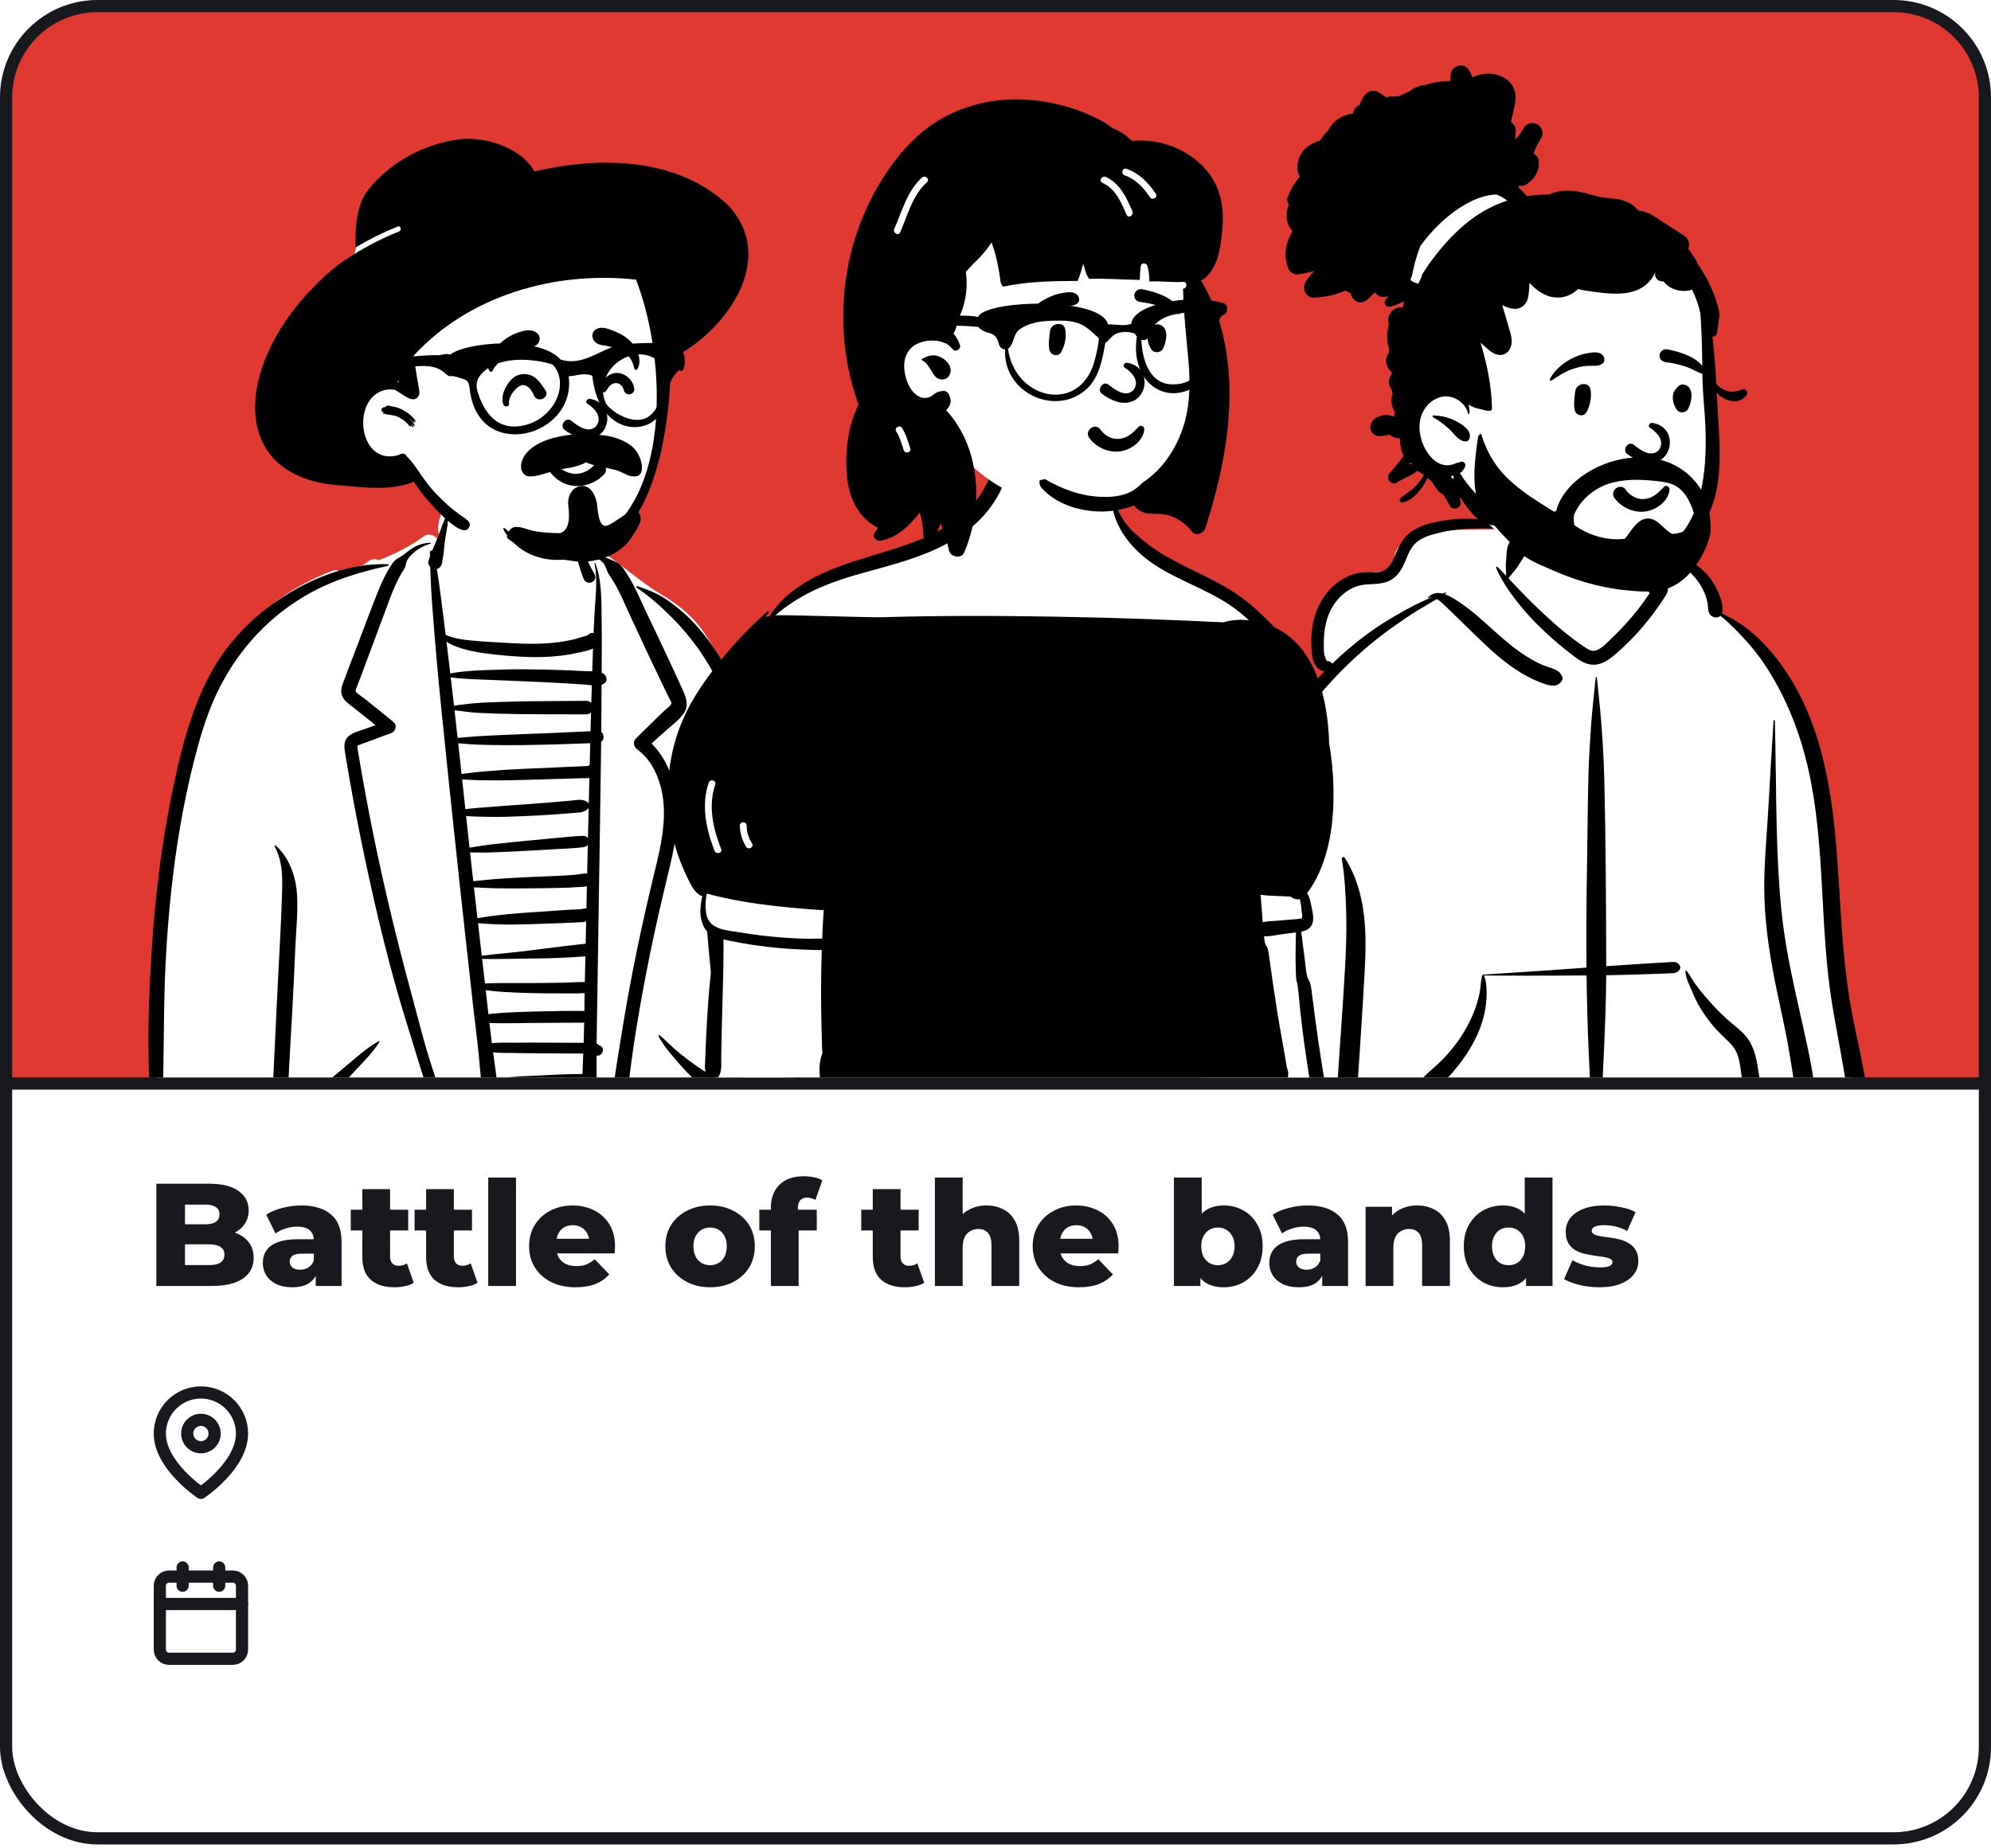 <?xml version="1.0" encoding="utf-8"?>
<svg width="364" height="338" viewBox="0 0 364 338" fill="none" xmlns="http://www.w3.org/2000/svg">
  <g filter="url(#filter0_d_1661_26720)">
    <rect width="364" height="332.832" rx="17.81" fill="white"/>
    <rect x="1.113" y="1.113" width="361.774" height="330.606" rx="16.697" stroke="#18191F" stroke-width="2.226"/>
  </g>
  <path d="M1.113 17.81C1.113 8.589 8.589 1.113 17.81 1.113H346.19C355.411 1.113 362.887 8.589 362.887 17.81V198.141H1.113V17.81Z" fill="#E03932" stroke="#18191F" stroke-width="2.226"/>
  <g clip-path="url(#clip0_1661_26720)">
    <g clip-path="url(#clip1_1661_26720)">
      <path fill-rule="evenodd" clip-rule="evenodd" d="M338.117 208.986C341.11 208.842 339.906 203.605 339.692 201.681C337.322 194.656 337.879 186.991 336.947 179.628C336.366 172.754 335.62 165.901 334.993 159.033C333.761 145.09 324.91 116.706 314.81 112.142C313.538 106.557 308.283 101.344 301.635 101.344C297.1 95.974 291.642 92.195 284.642 92.958C281.749 93.09 278.943 96.159 276.171 96.752C274.619 96.966 260.845 96.415 258.086 98.055C256.164 99.042 254.429 100.866 254.994 103.189C255.896 106.002 253.094 102.958 247.249 105.961C235.329 113.122 242.452 122.703 242.768 122.999C235.329 133.352 228.828 141.751 225.82 154.406C223.871 163.8 224.09 173.499 222.457 182.942C221.88 186.216 220.995 189.378 220.038 192.558C219 196.719 218.496 207.091 217.924 207.183C216.882 207.442 218.526 209.582 219.63 209.584C250.236 214.662 281.324 209.794 312.094 208.999C320.765 208.697 329.446 208.627 338.117 208.986Z" fill="white"/>
      <path fill-rule="evenodd" clip-rule="evenodd" d="M291.731 123.913C291.745 123.773 291.934 123.774 291.949 123.913L292.165 126C292.428 128.549 292.681 131.092 292.864 133.653C293.093 136.846 293.246 140.038 293.32 143.238C293.577 154.383 293.628 165.534 293.65 176.682C295.157 176.578 296.664 176.477 298.172 176.38C299.195 176.314 300.218 176.25 301.241 176.188L303.85 176.03L304.925 175.964C305.65 175.919 306.475 175.736 306.983 176.379C307.186 176.637 307.288 176.971 307.098 177.277C306.661 177.982 305.99 177.957 305.231 177.988C304.515 178.017 303.799 178.045 303.083 178.073C301.548 178.133 300.014 178.189 298.479 178.232C296.868 178.277 295.258 178.314 293.647 178.341C293.631 183.047 293.437 187.748 293.226 192.449L293.131 194.564C292.873 200.285 292.596 206.011 292.203 211.724C292.17 212.192 291.509 212.191 291.477 211.724C291.034 205.29 290.741 198.843 290.451 192.4C290.241 187.729 290.119 183.056 290.06 178.383C289.847 178.384 289.635 178.387 289.422 178.388C283.378 178.414 277.335 178.441 271.291 178.384C271.301 178.396 271.311 178.408 271.318 178.424C271.755 179.457 271.797 180.775 271.786 181.883C271.774 183.155 271.603 184.41 271.31 185.647C270.261 190.076 267.557 194.043 264.476 197.323L264.375 197.429C263.649 198.198 262.815 198.969 262.369 199.948C261.913 200.947 261.755 202.115 261.53 203.189L261.504 203.312L260.624 207.375C260.345 208.666 260.266 210.548 259.245 211.479C258.292 212.348 257.03 211.894 256.581 210.775C256.231 209.902 256.58 208.944 256.787 208.071L258.412 201.239C258.679 200.124 258.971 199.003 259.547 198.002C260.137 196.977 261.002 196.234 261.885 195.473C263.557 194.033 265.092 192.385 266.39 190.6C267.687 188.816 268.796 186.849 269.574 184.781C269.963 183.746 270.282 182.671 270.502 181.586C270.711 180.557 270.709 179.492 270.933 178.474C270.949 178.404 271.008 178.355 271.076 178.334C271.06 178.289 271.084 178.227 271.148 178.223L276.091 177.906C280.485 177.622 284.878 177.331 289.268 176.999L290.044 176.943C289.984 170.708 290.035 164.471 290.148 158.234C290.251 152.514 290.253 146.793 290.423 141.074C290.508 138.235 290.69 135.403 290.893 132.571C291.1 129.674 291.432 126.802 291.731 123.913ZM245.318 157.078C245.265 156.761 245.665 156.564 245.849 156.854C247.954 160.173 248.969 163.778 249.396 167.662C249.774 171.09 249.663 174.567 249.475 178.004C249.274 181.67 249.04 185.334 248.803 188.998L248.439 194.616L247.526 208.701C247.461 209.708 247.232 210.624 246.365 211.093C246.255 211.184 246.141 211.267 246.008 211.338C245.539 211.588 244.918 211.462 244.647 210.981L244.756 211.052C244.85 211.112 244.744 211.029 244.437 210.803L244.176 210.466C243.987 210.181 243.866 209.901 243.817 209.562C243.742 209.036 243.839 208.459 243.874 207.931L244.472 198.695C244.938 191.515 245.481 184.337 245.891 177.154C246.081 173.806 246.215 170.455 246.125 167.101C246.035 163.765 245.865 160.373 245.318 157.078ZM263.527 95.253L263.644 95.234C267.825 94.539 272.371 94.669 276.191 96.685C276.223 96.701 276.209 96.754 276.173 96.752L274.943 96.703C271.05 96.551 267.169 96.46 263.341 97.376L262.949 97.47C261.57 97.806 260.131 98.218 259.023 99.129C257.965 100 257.438 101.343 256.931 102.579L256.863 102.742C256.349 103.964 255.699 105.122 254.572 105.885C253.112 106.874 251.357 106.753 249.683 106.888C246.736 107.124 244.327 109.261 243.128 111.875C242.402 113.458 242.093 115.233 242.031 116.964C242 117.846 241.995 118.762 242.113 119.637C242.15 119.917 242.496 120.937 242.673 120.913C243.065 120.858 243.423 121.063 243.545 121.376C244.513 120.44 245.51 119.531 246.538 118.655C249.101 116.472 251.861 114.493 254.768 112.793C256.987 111.495 259.328 110.209 261.751 109.236C261.559 109.232 261.37 109.271 261.186 109.366C261.106 109.408 261.026 109.307 261.09 109.24C261.853 108.437 262.767 108.323 263.689 108.537C263.886 108.474 264.083 108.414 264.28 108.356C264.379 108.328 264.428 108.463 264.347 108.516L264.121 108.66C265.127 108.997 266.114 109.66 266.895 110.182C269.141 111.683 271.117 113.519 273.12 115.319L273.485 115.646C275.248 117.221 277.056 118.752 279.06 120.015C280.109 120.677 281.21 121.288 282.366 121.743C283.357 122.134 284.97 122.38 285.434 123.428C285.847 123.929 285.675 124.569 285.191 124.906C284.377 125.803 282.746 125.224 281.775 124.85C280.605 124.4 279.471 123.858 278.389 123.223C276.289 121.99 274.353 120.457 272.549 118.825C270.666 117.122 268.889 115.312 267.057 113.555C266.263 112.794 265.488 112.015 264.693 111.254L264.293 110.876C263.887 110.495 263.309 109.902 262.691 109.543C261.527 110.238 260.344 110.904 259.19 111.617C257.58 112.612 256.016 113.678 254.477 114.78C251.514 116.901 248.706 119.277 246.099 121.824C241.318 126.493 237.244 131.826 233.686 137.473L233.416 137.903C231.394 141.135 229.481 144.471 228.126 148.042C226.634 151.972 225.908 156.104 225.514 160.276C225.123 164.417 224.991 168.58 224.554 172.718C224.105 176.961 223.222 181.111 222.217 185.253L221.978 186.235C221.068 189.945 220.13 193.655 219.663 197.452C219.413 199.48 219.263 201.536 219.297 203.581C219.331 205.638 219.654 207.649 219.915 209.684C220.015 210.464 219.248 211.114 218.561 211.218C217.772 211.336 217.094 210.832 216.849 210.099C216.084 207.813 215.945 205.285 215.969 202.886C215.993 200.449 216.304 198.029 216.742 195.635C217.602 190.925 218.929 186.313 220.04 181.66C221.018 177.559 221.675 173.45 222.029 169.249C222.396 164.89 222.617 160.516 223.287 156.188C223.949 151.916 225.194 147.835 227.072 143.94C228.781 140.393 230.913 137.054 233.147 133.818C235.861 129.889 238.841 126.149 242.172 122.743C241.873 122.73 241.565 122.633 241.283 122.457C240.42 121.918 240.018 120.864 239.894 119.902C239.605 117.652 239.675 115.302 240.254 113.102C241.187 109.552 243.609 106.398 247.12 105.118C248.024 104.789 248.985 104.669 249.942 104.645C250.851 104.622 251.844 104.741 252.721 104.453C254.116 103.994 254.715 102.349 255.239 101.103L255.263 101.046C255.935 99.457 256.741 98.096 258.197 97.104C259.749 96.045 261.695 95.564 263.527 95.253ZM303.251 101.535C304.507 101.099 306.078 101.495 307.306 101.876C308.675 102.3 309.94 103.082 311.024 104.01C312.168 104.989 313.114 106.199 313.782 107.549L313.845 107.679C314.456 108.932 315.15 110.652 314.843 112.029C314.834 112.068 314.824 112.105 314.812 112.142C317.305 113.369 319.607 114.907 321.612 116.856C323.946 119.124 325.922 121.706 327.595 124.496C334.238 135.574 335.407 148.88 336.191 161.514L336.387 164.717C336.813 171.635 337.312 178.536 338.607 185.358L338.701 185.85C340.085 192.993 342.067 200.19 341.866 207.517C341.806 209.713 338.563 209.698 338.469 207.517C338.115 199.31 336.2 191.386 334.904 183.307C332.623 169.094 333.766 154.441 330.534 140.37C329.265 134.848 327.3 129.492 324.495 124.562C323.109 122.127 321.523 119.775 319.666 117.674C318.068 115.866 316.407 114.127 314.539 112.607C313.942 113.205 312.75 112.9 312.438 112.029C312.224 111.43 312.287 110.729 312.149 110.102C312.022 109.519 311.846 108.942 311.612 108.393C311.145 107.3 310.46 106.251 309.669 105.366C308.815 104.41 307.833 103.615 306.734 102.959C305.627 102.299 304.417 102.102 303.251 101.619C303.211 101.603 303.208 101.55 303.251 101.535ZM308.132 177.496C308.134 177.438 308.201 177.411 308.243 177.45C308.684 177.855 308.95 178.437 309.274 178.936C309.648 179.511 310.041 180.074 310.452 180.623C311.277 181.722 312.195 182.758 313.121 183.774C313.982 184.718 314.899 185.622 315.851 186.475C316.882 187.398 318.037 188.222 318.974 189.245C320.929 191.38 321.245 194.309 321.657 197.059L321.702 197.357C321.954 198.989 322.179 200.626 322.382 202.265C322.481 203.062 322.579 203.86 322.66 204.66L322.685 204.913C322.756 205.695 322.776 206.489 322.327 207.173C321.846 207.904 320.753 208.161 320.103 207.459C318.986 206.254 319.195 204.114 319.05 202.564C318.93 201.282 318.794 200.002 318.641 198.724L318.564 198.085C318.384 196.631 318.238 195.148 317.906 193.719C317.613 192.46 317.054 191.511 316.137 190.599C315.214 189.681 314.255 188.824 313.402 187.835C312.498 186.786 311.683 185.661 310.948 184.487C310.32 183.484 309.816 182.391 309.355 181.3L309.278 181.118C308.832 180.054 308.097 178.668 308.132 177.496ZM324.255 131.785C324.264 131.637 324.484 131.634 324.487 131.785C324.515 133.062 324.541 134.338 324.568 135.615C324.781 145.903 324.65 156.215 325.681 166.467C326.168 171.301 327.064 176.064 328.101 180.807C328.631 183.234 329.188 185.655 329.717 188.082C330.232 190.448 330.785 192.825 331.194 195.212C331.596 197.559 331.955 199.924 332.117 202.3L332.137 202.611C332.206 203.762 332.538 205.455 331.905 206.476C331.218 207.581 329.903 207.601 329.167 206.546C328.476 205.555 328.648 203.792 328.526 202.611C328.402 201.406 328.271 200.201 328.122 199C327.831 196.656 327.448 194.318 327.05 191.99C326.22 187.143 325.017 182.356 324.129 177.517C323.219 172.557 322.571 167.563 322.544 162.514C322.517 157.422 323.056 152.339 323.328 147.259C323.604 142.098 323.918 136.942 324.255 131.785ZM275.675 99.787C275.952 98.857 276.926 98.275 277.877 98.537C278.748 98.776 279.467 99.834 279.126 100.739C278.755 101.726 278.105 102.568 277.558 103.466C277.052 104.295 276.314 104.948 275.799 105.763L276.367 106.375C276.651 106.681 276.936 106.984 277.224 107.283L278.214 108.309C278.985 109.106 279.761 109.9 280.559 110.67C282.906 112.934 285.29 115.124 287.918 117.063C288.516 117.504 289.119 117.943 289.738 118.354L289.97 118.507C290.395 118.785 290.869 119.059 291.383 119.012C292.631 118.897 293.759 117.571 294.617 116.746L294.661 116.703C296.787 114.68 298.755 112.468 300.476 110.089C300.858 109.561 301.228 109.023 301.588 108.479C300.756 107.507 300.955 105.61 300.909 104.431C300.877 103.602 300.874 102.772 300.87 101.943L300.868 101.775C300.857 101.238 300.833 100.723 301.182 100.282C301.202 100.256 301.244 100.257 301.27 100.27C301.747 100.52 301.894 100.939 302.097 101.409L302.119 101.458C302.366 102.021 302.604 102.59 302.844 103.157C303.095 103.751 303.326 104.354 303.559 104.954C303.668 105.234 303.772 105.514 303.873 105.797C303.935 105.977 303.999 106.156 304.064 106.335L304.08 106.349C304.167 106.422 304.24 106.5 304.304 106.58C304.57 106.714 304.781 106.956 304.881 107.313C305.097 108.089 304.65 108.722 304.251 109.339C302.631 111.842 300.784 114.228 298.732 116.392C297.712 117.467 296.639 118.494 295.523 119.468L295.328 119.637C294.325 120.5 293.236 121.317 291.896 121.518C290.328 121.754 289.052 120.974 287.852 120.076L287.733 119.986C286.595 119.124 285.48 118.232 284.4 117.3C282.198 115.398 280.103 113.356 278.244 111.115C276.435 108.936 274.648 106.499 273.533 103.877C273.465 103.717 273.644 103.55 273.784 103.683C274.328 104.202 274.852 104.749 275.37 105.302C275.384 104.487 275.234 103.665 275.318 102.845C275.42 101.848 275.39 100.747 275.675 99.787Z" fill="black"/>
      <path fill-rule="evenodd" clip-rule="evenodd" d="M312.061 64.758C311.693 59.995 312.263 55.003 310.427 50.475C307.226 42.964 298.251 40.459 291.292 37.599C288.505 36.775 279.125 36.66 275.861 35.569C268.473 33.101 266.708 30.16 260.839 34.86C259.848 35.663 259.228 36.535 258.776 37.727L258.794 37.733C258.665 38.23 258.803 38.725 259.094 39.104C256.549 41.707 255.484 45.608 256.79 49.073C261.052 58.088 260.851 62.963 259.478 72.654C257.685 81.702 261.782 85.007 268.568 89.93C268.292 90.466 268.235 91.178 268.595 91.651C276.442 102.682 291.237 107.949 303.913 102.35C309.059 100.059 311.356 94.577 312.667 89.631C314.194 84.092 314.663 78.256 313.42 72.614C312.918 70.005 312.265 67.414 312.061 64.758Z" fill="white"/>
      <path fill-rule="evenodd" clip-rule="evenodd" d="M266.8 11.986C267.752 11.843 268.471 12.434 268.813 13.268L268.831 13.312C268.941 13.596 269.064 13.872 269.195 14.143C271.579 12.973 274.98 13.274 276.488 15.643C277.564 17.334 276.908 19.342 276.502 21.136L276.236 22.319C276.751 22.646 277.139 23.233 277.121 23.841L277.118 23.888L277.01 25.536C277.354 25.188 277.668 24.808 277.949 24.404C278.142 24.049 278.351 23.7 278.576 23.363C279.897 21.375 282.862 23.102 281.772 25.231C281.563 25.642 281.328 26.031 281.075 26.405C280.79 26.959 280.556 27.527 280.377 28.111C280.893 28.336 281.289 28.835 281.331 29.588C281.428 31.346 280.505 32.813 279.037 33.735C278.605 34.006 278.159 34.059 277.755 33.958C277.684 34.054 277.612 34.15 277.544 34.248C278.13 34.724 278.658 35.266 279.112 35.867C280.478 35.663 281.851 35.566 283.225 35.563C284.904 34.741 286.914 34.758 288.718 35.066C289.88 35.264 290.995 35.65 292.138 35.927C293.342 36.219 294.566 36.23 295.785 36.428C297.321 36.677 298.668 37.387 299.515 38.519C300.446 38.547 301.425 38.928 302.237 39.446C304.126 40.651 306.004 41.874 307.889 43.087C308.613 43.552 308.883 44.296 308.75 45.125L308.741 45.178L308.677 45.522L308.827 45.734C309.403 46.549 310.031 47.402 310.404 48.302C311.095 49.298 311.719 50.342 312.272 51.419C313.017 52.866 313.632 54.4 314.048 55.974C314.152 56.372 314.256 56.773 314.324 57.179C314.422 57.752 314.271 58.197 314.189 58.747C314.087 59.444 314.05 60.151 313.941 60.849C313.869 61.313 313.475 61.54 313.063 61.553C313.218 62.732 313.33 63.919 313.437 65.096C313.587 66.778 313.689 68.466 313.777 70.153C314.233 70.814 315.163 71.338 315.836 71.519C316.766 71.769 317.742 71.498 318.622 71.18C319.174 70.98 319.628 71.676 319.359 72.141C318.512 73.6 316.7 73.594 315.328 72.948C314.747 72.675 314.237 72.28 313.859 71.766C313.883 72.255 313.907 72.745 313.932 73.236L313.955 73.681C314.234 78.876 314.837 84.25 313.861 89.394C312.171 98.303 304.801 105.088 295.797 105.615C291.072 105.891 287.138 104.495 285.181 103.716C283.225 102.937 283.985 101.349 285.343 101.803C287.683 102.585 291.981 103.75 295.828 103.247C304.894 102.062 312.582 97.528 311.792 78.005C311.68 75.236 311.335 72.466 311.261 69.697C311.189 66.991 311.216 64.282 311.097 61.578L311.057 60.654C311.01 59.576 310.96 58.493 310.88 57.413C310.782 56.995 310.702 56.57 310.582 56.16C310.259 55.043 309.836 53.956 309.311 52.92C309.195 53.008 309.065 53.072 308.924 53.097C307.854 53.289 306.85 53.235 305.848 52.788C305.38 52.582 304.968 52.308 304.584 51.969C304.402 51.809 304.279 51.654 304.183 51.493C303.698 51.501 303.214 51.355 302.91 51.007C302.564 50.609 302.506 50.199 302.642 49.819L302.656 49.781L302.622 49.769C302.213 50.827 301.399 51.758 300.505 52.387C299.093 53.385 297.326 53.673 295.631 53.699C293.761 53.727 291.788 53.439 289.942 53.145C289.454 53.067 288.969 52.979 288.493 52.86C288.475 52.878 288.456 52.9 288.436 52.919C286.852 54.435 284.623 54.826 282.613 53.96C281.452 53.459 280.478 52.654 279.616 51.73C279.604 52.214 279.579 52.697 279.537 53.176L279.52 53.366C279.434 54.257 279.269 55.203 278.596 55.847C277.507 56.889 275.927 56.471 274.671 55.792C274.673 55.825 274.673 55.859 274.673 55.893C275.012 57.046 275.353 58.2 275.694 59.354L275.767 59.6C276.015 60.42 276.286 61.24 276.361 62.098C276.504 63.737 275.413 65.356 273.592 64.806C272.637 64.519 271.871 63.715 271.137 63.072L270.674 62.671C271.871 66.586 272.702 70.641 272.779 74.726C272.784 74.948 272.593 75.115 272.383 75.123C271.89 75.143 271.36 75.046 270.865 74.849C270.837 74.847 270.809 74.846 270.78 74.841C269.934 74.719 269.149 74.413 268.457 73.963C268.616 74.469 268.687 75.013 268.646 75.582C268.635 75.719 268.419 75.767 268.388 75.616C267.989 73.65 265.689 72.164 263.707 72.54C261.579 72.945 260.012 74.776 259.628 76.86C259.216 79.098 260.004 81.687 261.464 83.415C262.136 84.211 263.021 84.876 264.071 85.043C264.551 85.119 265.05 85.093 265.516 84.956C265.714 84.897 265.9 84.815 266.089 84.738C266.364 84.626 266.686 84.609 266.947 84.492C267.537 84.227 268.13 84.77 267.831 85.376C267.571 85.904 267.337 86.261 266.905 86.534C267.255 86.961 267.572 87.556 267.69 87.716C268.291 88.527 268.901 89.294 269.586 90.036C270.283 90.789 271.043 91.477 271.847 92.114L272.185 92.381C272.959 92.995 273.633 93.564 274.179 94.446C274.61 95.141 274.052 96.085 273.245 96.074C270.721 96.038 268.886 93.82 267.579 91.882C267.393 91.604 267.218 91.311 267.055 91.011C266.996 91.105 266.931 91.194 266.858 91.274L267.002 91.662C267.43 92.802 265.588 93.547 265.054 92.483C264.665 91.711 264.215 90.977 263.713 90.283C263.417 90.241 263.128 90.061 262.967 89.829C262.559 89.239 262.102 88.642 261.717 88.013C261.503 87.81 261.283 87.615 261.059 87.424C260.993 87.482 260.927 87.539 260.863 87.599C260.582 88.242 260.233 88.829 259.801 89.383L259.708 89.501C258.881 90.544 257.802 91.612 256.468 91.868C256.061 91.945 255.669 91.439 256.03 91.115C256.964 90.275 258.068 89.703 258.929 88.766C259.353 88.304 259.743 87.796 260.078 87.263L260.154 87.139C260.21 87.048 260.267 86.956 260.326 86.864C259.937 86.599 259.549 86.332 259.16 86.066C258.09 86.98 256.696 87.398 255.513 88.156L255.395 88.233C254.325 88.949 253.197 87.365 254.055 86.496C255.001 85.542 255.791 84.403 256.629 83.343C256.235 82.617 256.048 81.758 255.978 80.891C255.951 80.645 255.929 80.399 255.908 80.153C255.307 80.163 254.703 79.957 254.192 79.602L253.998 79.464C253.377 79.662 252.725 79.758 252.101 79.741C250.633 79.698 250.032 78.02 250.95 76.959C251.887 75.874 253.527 75.637 254.827 76.164C254.868 76.142 254.912 76.119 254.954 76.096C254.892 75.811 254.905 75.552 254.976 75.325L254.955 75.187C254.67 74.748 254.482 74.247 254.411 73.718C254.354 73.299 254.366 72.884 254.463 72.47C254.495 72.332 254.562 72.189 254.613 72.046C254.508 71.779 254.446 71.503 254.426 71.226C254.397 71.191 254.367 71.155 254.339 71.116C253.695 70.21 253.825 69.119 254.439 68.386C254.441 68.34 254.446 68.293 254.452 68.247C254.416 68.166 254.383 68.084 254.353 68.001C253.754 67.397 253.313 66.668 253.395 65.766C253.444 65.236 253.662 64.758 253.992 64.401C253.933 64.227 253.928 64.027 253.999 63.859C253.472 62.458 253.538 60.77 253.918 59.202C253.834 58.964 253.791 58.705 253.8 58.431C253.843 57.267 254.85 56.198 256.042 56.212C256.186 56.214 256.32 56.232 256.45 56.26L256.451 56.232C256.497 55.883 256.593 55.56 256.733 55.27C256.664 55.245 256.6 55.21 256.544 55.162C255.78 55.57 254.972 55.882 254.124 56.094C253.501 56.25 252.862 55.541 253.25 54.956C253.429 54.684 253.628 54.441 253.842 54.218C253.538 54.22 253.229 54.24 252.917 54.28C252.356 54.353 251.731 53.971 251.367 53.453C250.915 53.893 250.461 54.331 250.007 54.77C248.858 55.884 247.122 55.064 246.941 53.596C246.598 53.504 246.279 53.349 245.999 53.128C244.187 53.915 242.237 54.347 240.244 54.429C238.813 54.488 237.977 52.821 238.646 51.643C239.095 50.853 239.653 50.144 240.295 49.527C239.298 49.832 238.268 50.052 237.217 50.193C236.648 50.269 235.844 49.798 235.617 49.276C234.746 47.268 234.821 45.175 235.823 43.221C235.861 43.144 235.905 43.07 235.947 42.995C236.05 42.737 236.163 42.481 236.286 42.23C235.053 40.944 234.946 39.032 235.611 37.432C235.344 36.999 235.242 36.479 235.423 36.008C235.939 34.652 236.682 33.401 237.621 32.325C237.531 32.152 237.452 31.967 237.385 31.769C236.857 30.166 237.469 28.23 238.703 27.113C239.479 26.41 240.371 25.989 241.324 25.719C241.725 25.01 242.24 24.37 242.841 23.831C242.865 23.779 242.888 23.728 242.914 23.677C243.85 21.914 245.553 20.969 247.379 20.751C247.45 20.061 247.915 19.403 248.59 19.189C248.776 18.592 249.053 18.022 249.434 17.505C250.033 16.69 251.029 16.306 251.968 16.84C252.482 17.133 252.974 17.469 253.436 17.841C253.643 17.744 253.878 17.681 254.143 17.661L254.21 17.657L255.737 17.579C256.377 17.296 257.015 16.998 257.655 16.709C258.039 16.391 258.468 16.126 258.935 15.929C259.465 15.708 260.007 15.582 260.551 15.54C260.992 15.396 261.436 15.269 261.889 15.17C262.951 14.938 264.063 14.807 265.166 14.818C265.188 14.533 265.199 14.244 265.197 13.952L265.195 13.805C265.17 12.868 265.918 12.12 266.8 11.986ZM265.729 86.98C265.578 87.013 265.424 87.039 265.271 87.057C265.317 87.172 265.364 87.287 265.409 87.401C265.533 87.471 265.658 87.538 265.784 87.6C265.746 87.389 265.725 87.177 265.729 86.98ZM257.773 84.614L257.67 84.804C257.653 84.835 257.637 84.866 257.621 84.896C257.839 84.879 258.059 84.883 258.276 84.908L258.275 84.885C258.247 84.876 258.219 84.867 258.193 84.854C258.043 84.782 257.904 84.702 257.773 84.614ZM262.073 75.961C263.443 76.041 264.604 76.251 265.85 76.851L265.957 76.903C267.058 77.45 268.88 78.46 268.726 79.909C268.683 80.321 268.384 80.755 267.913 80.722C266.623 80.634 265.886 79.332 265.013 78.521C264.131 77.703 263.049 76.861 261.982 76.299C261.831 76.22 261.89 75.969 262.054 75.961L262.073 75.961ZM255.86 56.876C255.532 56.886 255.642 57.206 255.81 56.939C255.824 56.917 255.841 56.896 255.86 56.876ZM273.582 35.569C270.473 35.651 267.343 37.488 265.014 39.344C262.987 40.959 261.237 42.881 259.688 44.951C259.289 45.982 258.947 47.035 258.658 48.096C258.467 48.796 258.348 49.504 258.189 50.21L258.139 50.427C258.014 50.661 257.921 50.913 257.853 51.174C258.135 51.457 258.501 51.66 258.905 51.756C259.035 51.787 259.143 51.854 259.228 51.943C259.553 51.401 259.836 50.829 260.001 50.223L260.007 50.195C260.631 49.172 261.309 48.182 262.036 47.225C264.04 44.583 266.246 42.176 268.899 40.173C270.911 38.654 273.16 37.464 275.551 36.691C274.966 36.219 274.301 35.845 273.582 35.569Z" fill="black"/>
      <path fill-rule="evenodd" clip-rule="evenodd" d="M297.826 93.136C296.785 92.711 295.856 92.003 295.177 91.097C294.941 90.783 294.879 90.45 294.929 90.146C294.985 89.805 295.187 89.495 295.462 89.287C295.739 89.079 296.085 88.976 296.419 89.028C296.71 89.074 296.999 89.233 297.228 89.563L297.276 89.629C297.679 90.175 298.206 90.624 298.805 90.913C299.383 91.191 300.029 91.321 300.698 91.246C301.971 91.102 302.849 90.413 303.782 89.477C303.898 89.359 304.014 89.237 304.13 89.113C304.203 89.001 304.305 88.929 304.418 88.891C304.544 88.849 304.686 88.851 304.816 88.897C304.942 88.941 305.054 89.024 305.129 89.134C305.201 89.239 305.242 89.369 305.228 89.518C305.143 90.488 304.636 91.353 303.916 92.033C303.117 92.788 302.057 93.31 301.059 93.493C299.96 93.695 298.84 93.55 297.826 93.136ZM301.577 78.177C302.747 78.888 304.529 80.546 303.271 82.309C301.79 83.864 299.658 82.081 298.607 81.275C297.633 80.65 296.538 82.257 297.442 82.987C305.034 88.61 308.115 78.363 302.169 77.341C301.514 77.228 301.271 77.957 301.577 78.177ZM287.973 71.635C288.102 70.031 290.545 69.666 290.788 71.254C291.005 72.676 290.749 73.983 290.109 75.263C289.497 76.487 287.959 75.916 287.843 74.802C287.687 73.309 287.892 72.633 287.973 71.635ZM306.566 70.925C306.907 70.479 307.398 70.174 307.988 70.346C309.828 70.884 309.286 73.498 308.639 74.771C308.288 75.462 307.153 75.637 306.64 75.029C305.803 74.036 305.403 72.055 306.466 71.078C306.495 71.027 306.527 70.976 306.566 70.925ZM290.082 64.615L290.373 64.564C291.273 64.408 292.391 64.258 293.027 64.982C293.365 65.365 293.481 66.079 293.027 66.446C292.229 67.092 291.347 66.841 290.391 66.896C289.603 66.941 288.846 67.072 288.087 67.289C286.422 67.765 285.065 68.634 283.643 69.588C283.456 69.714 283.266 69.475 283.355 69.3C284.176 67.692 285.767 66.37 287.36 65.565C288.211 65.135 289.141 64.778 290.082 64.615ZM304.888 63.894L305.111 63.94C307.533 64.446 310.679 65.457 311.826 67.837C311.87 68.174 311.823 68.246 311.786 68.293L311.773 68.308C311.742 68.349 311.718 68.404 311.572 68.45C311.532 68.44 311.491 68.43 311.449 68.419C310.924 68.281 310.508 68.092 310.105 67.895L309.669 67.68C309.162 67.431 308.651 67.192 308.11 67.015C306.954 66.638 305.765 66.372 304.558 66.23C304.296 66.2 304.045 66.111 303.846 65.96C303.657 65.816 303.513 65.617 303.447 65.353C303.362 65.01 303.387 64.751 303.57 64.443C303.708 64.211 303.906 64.05 304.132 63.958C304.364 63.864 304.627 63.842 304.888 63.894Z" fill="black"/>
      <path fill-rule="evenodd" clip-rule="evenodd" d="M287.783 94.108C289.037 91.169 291.774 89.01 294.924 88.22C297.238 87.642 299.666 87.66 302.025 87.89C303.261 88.009 304.586 88.107 305.751 88.566C306.745 88.958 307.556 89.7 308.165 90.57C308.891 91.601 309.384 92.781 309.73 93.991C309.78 94.163 309.826 94.336 309.869 94.51C309.718 95.423 309.398 96.2 308.553 96.774C307.729 97.334 306.745 97.564 305.764 97.645C305.668 97.599 305.575 97.551 305.49 97.502C303.961 96.627 302.885 94.558 300.956 94.838C299.234 95.088 298.101 97.256 297.077 98.526C293.79 98.909 290.506 97.922 287.832 96.041C287.696 95.398 287.688 94.749 287.783 94.108ZM312.102 91.878C311.839 91.14 311.508 90.425 311.116 89.752C309.818 87.525 307.826 85.751 305.461 84.736C299.867 82.34 292.629 84.029 288.111 87.959C286.568 89.303 285.007 91.277 284.535 93.4C284.395 93.428 284.262 93.502 284.152 93.605C280.888 91.549 277.527 89.571 274.897 86.722C272.986 84.651 271.658 82.201 270.844 79.508C270.778 79.286 270.421 79.319 270.431 79.564C270.435 79.621 270.438 79.679 270.441 79.736C270.407 79.63 270.246 79.685 270.233 79.787C269.796 83.058 269.248 86.526 269.752 89.814C270.054 91.776 270.945 93.212 272.136 94.763C273.412 96.426 274.856 97.972 276.333 99.455C277.271 100.396 278.25 101.482 279.397 102.172C280.732 102.974 282.246 103.584 283.671 104.202C285.12 104.833 286.591 105.417 288.089 105.922C291.085 106.937 294.182 107.638 297.332 107.945C299.855 108.19 302.737 108.457 305.155 107.507C307.008 106.78 308.503 105.465 309.69 103.883C310.981 102.16 312.002 100.197 312.566 98.127C313.153 95.977 312.226 92.225 312.102 91.878Z" fill="black"/>
    </g>
    <g clip-path="url(#clip2_1661_26720)">
      <path fill-rule="evenodd" clip-rule="evenodd" d="M145.43 194.16C145.183 189.569 144.88 184.981 144.516 180.398C143.792 171.268 142.844 162.131 141.267 153.106C139.711 144.201 137.532 135.542 134.395 127.057C132.939 123.12 131.362 119.762 129.075 116.223C126.913 112.877 124.153 110.61 120.715 108.59C117.617 106.77 114.018 103.613 111.047 101.575C109.807 100.724 107.255 100.781 106.405 99.522C105.291 97.874 106.013 95.352 104.89 93.709C103.607 91.831 101.809 90.372 99.781 89.312C97.568 87.813 94.962 87.135 92.349 87.228C88.495 86.994 84.613 88.222 82.139 91.359C80.905 92.925 80.184 94.732 80.084 96.733C80.058 97.253 80.225 97.664 80.5 97.96C80.337 98.178 80.175 98.396 80.013 98.616C79.507 97.866 78.325 97.467 77.536 98.033C74.957 99.885 72.17 101.358 69.228 102.437C68.54 102.111 67.707 102.262 67.118 102.794C66.878 103.01 66.624 103.194 66.359 103.351C65.268 103.647 64.161 103.894 63.037 104.085C62.685 104.144 62.387 104.344 62.161 104.614C61.826 104.3 61.365 104.15 60.851 104.346C54.914 106.61 49.308 110.127 45.046 114.892C40.325 120.171 37.845 126.738 35.957 133.465C33.913 140.748 32.608 148.212 31.511 155.689C30.399 163.264 29.304 170.869 28.54 178.489C28.109 182.777 27.945 187.103 28.14 191.41C28.237 193.562 28.433 195.708 28.747 197.84C28.819 198.338 28.896 198.913 29.019 199.486C28.645 199.414 28.2 199.73 28.276 200.235C28.803 203.759 33.061 204.785 35.998 205.191C40.801 205.854 45.63 206.222 50.48 206.25C55.245 206.278 60.01 205.972 64.766 205.698C69.642 205.417 74.518 205.135 79.393 204.849C98.928 203.703 118.464 202.57 138 201.424C139.784 201.319 141.822 201.177 143.351 200.142C145.446 198.722 145.554 196.466 145.43 194.16Z" fill="white"/>
      <path fill-rule="evenodd" clip-rule="evenodd" d="M50.198 154.753C50.13 154.626 50.287 154.512 50.392 154.604C52.763 156.686 54.005 160.029 54.265 163.12C54.541 166.397 54.15 169.79 54 173.066C53.834 176.715 53.685 180.365 53.482 184.012C53.276 187.713 53.053 191.412 52.863 195.113L52.435 203.438C52.389 204.326 52.488 205.417 52.148 206.245C51.62 207.529 50.053 207.33 49.724 206.257L49.714 206.222L49.684 206.245C49.393 205.278 49.611 204.13 49.66 203.13L50.108 194.034C50.425 187.604 50.708 181.174 51.049 174.746L51.164 172.603C51.324 169.719 51.446 166.842 51.544 163.958L51.575 162.996C51.668 160.101 51.595 157.368 50.198 154.753ZM107.687 101.378C109.008 101.253 110.006 101.691 111.205 102.153C111.728 102.354 112.222 102.586 112.724 102.826C113.351 103.127 113.755 103.66 114.141 104.222L114.348 104.526C115.957 106.884 117.04 109.605 118.261 112.173C119.69 115.177 121.133 118.175 122.531 121.193L123.221 122.68C123.566 123.423 123.91 124.167 124.249 124.914L124.835 126.213C125.423 127.53 125.95 128.924 125.112 130.283C124.332 131.547 122.95 132.524 121.856 133.501C120.943 134.317 120.03 135.132 119.117 135.947C121.005 137.838 122.272 140.219 123.017 142.772C124.075 142.331 125.367 142.247 126.462 142.056C127.993 141.789 128.181 144.109 126.735 144.08C125.668 144.059 124.415 144.168 123.32 143.943C123.51 144.783 123.648 145.634 123.736 146.489C124.196 150.965 123.191 155.468 122.142 159.799L122.056 160.155C120.916 164.843 119.836 169.544 118.87 174.271C117.902 179.008 117.031 183.765 116.257 188.538C115.47 193.396 114.913 198.281 114.315 203.165C114.224 203.904 113.759 204.537 112.943 204.537C112.263 204.537 111.485 203.902 111.571 203.165C112.188 197.846 113.064 192.556 113.935 187.274C115.433 178.177 117.32 169.16 119.49 160.202L119.869 158.642C120.846 154.596 121.731 150.427 121.242 146.254C120.843 142.856 119.422 139.232 116.615 137.122L116.53 137.058C115.874 136.577 115.622 135.657 116.268 135.024C116.679 134.62 117.09 134.218 117.502 133.815L119.973 131.402L120.471 130.914C120.886 130.509 121.304 130.105 121.734 129.714C121.994 129.478 122.699 129.027 122.751 128.638C122.784 128.385 122.484 127.939 122.362 127.705L121.804 126.579C121.488 125.937 121.181 125.29 120.872 124.644C120.231 123.306 119.581 121.972 118.954 120.627L115.187 112.554C114.125 110.276 113.178 107.871 111.789 105.765L111.515 105.355C111.286 105.009 111.084 104.677 110.94 104.254C110.801 103.847 110.627 103.401 110.37 103.054C109.768 102.239 108.618 101.777 107.656 101.607C107.517 101.582 107.567 101.39 107.687 101.378ZM78.717 99.258C78.801 99.258 78.814 99.377 78.736 99.4C77.576 99.75 76.466 100.313 75.561 101.127C75.128 101.516 74.692 101.957 74.425 102.481C74.323 102.682 74.266 102.894 74.225 103.113L74.211 103.187C74.142 103.584 74.043 103.804 73.842 104.122L73.807 104.176C72.657 105.953 71.851 107.926 71.114 109.902L69.509 114.211L67.905 118.521C67.388 119.909 66.871 121.298 66.354 122.686C66.069 123.453 65.775 124.216 65.481 124.98C65.355 125.31 65.218 125.639 65.102 125.973C65.086 126.019 65.035 126.295 64.997 126.362L65.01 126.384C65.334 126.929 66.196 127.384 66.685 127.779L68.369 129.141C69.57 130.113 70.802 131.057 71.966 132.071C72.698 132.708 72.243 133.849 71.427 134.115C70.06 134.561 68.72 135.094 67.373 135.598C66.829 135.802 66.263 135.979 65.725 136.203L65.398 136.345C65.27 136.402 65.332 136.402 65.337 136.638C65.342 136.885 65.412 137.143 65.452 137.387C65.906 140.13 66.387 142.87 66.894 145.604C68.689 155.273 70.834 164.872 73.28 174.397C74.516 179.207 75.841 183.993 77.104 188.796C78.363 193.586 80.02 198.308 81.603 202.999C82.049 204.322 79.952 204.892 79.517 203.574C77.693 198.057 76.025 192.491 74.302 186.942C71.241 177.082 68.828 167.008 66.695 156.91C65.638 151.905 64.67 146.881 63.794 141.842C63.629 140.888 63.466 139.933 63.307 138.978L63.074 137.572C62.915 136.571 62.825 135.528 63.603 134.735C64.363 133.962 65.667 133.687 66.667 133.325L66.74 133.298C67.376 133.06 68.017 132.832 68.655 132.596C67.715 131.855 66.786 131.098 65.848 130.358C65.091 129.761 64.323 129.176 63.577 128.565C62.962 128.061 62.46 127.414 62.396 126.595C62.331 125.758 62.689 124.981 62.979 124.213L63.006 124.139C63.291 123.372 63.575 122.606 63.867 121.842L65.675 117.114C66.823 114.109 67.923 111.08 69.131 108.099C69.609 106.919 70.13 105.758 70.745 104.643C71.042 104.105 71.36 103.579 71.706 103.071C72.094 102.502 72.445 102.225 73.046 101.91C74.006 101.408 74.759 100.566 75.723 100.049C76.67 99.541 77.643 99.27 78.717 99.258ZM81.834 93.897C81.871 93.834 81.968 93.862 81.969 93.934C81.994 95.427 81.639 96.953 81.421 98.43C81.202 99.911 81.132 101.475 80.815 102.941C80.808 103.01 80.795 103.077 80.776 103.143L80.761 103.193C80.627 103.604 80.279 103.952 79.853 104.061C79.987 104.805 80.113 105.551 80.22 106.3C80.402 107.589 80.569 108.879 80.733 110.169L80.93 111.718C81.115 113.178 81.295 114.638 81.474 116.099C81.927 116.289 82.389 116.445 82.863 116.581C83.954 116.893 85.072 117.02 86.198 117.13C88.49 117.355 90.801 117.46 93.102 117.587L93.595 117.615C96.182 117.764 98.783 117.79 101.363 117.524C102.643 117.393 103.912 117.172 105.16 116.859C105.794 116.699 106.41 116.462 107.043 116.306C107.253 116.255 107.44 116.136 107.651 116.009C107.744 115.891 107.875 115.801 108.046 115.767L108.092 115.759L108.138 115.752L108.154 115.745L108.152 115.75C108.282 115.732 108.405 115.732 108.521 115.748C108.567 114.609 108.617 113.471 108.68 112.332C108.848 109.275 109.313 106.085 108.692 103.054C108.672 102.952 108.81 102.916 108.846 103.011C110.064 106.22 109.927 109.729 109.988 113.106C110.048 116.409 110.012 119.714 109.996 123.017C110.232 123.118 110.443 123.254 110.61 123.446C110.944 123.828 111.04 124.494 110.61 124.863C110.42 125.027 110.209 125.14 109.985 125.219C109.973 128.089 109.953 130.959 109.924 133.829C110.47 134.251 110.521 135.252 109.904 135.668C109.801 144.961 109.632 154.256 109.492 163.548L109.199 183.044C109.16 185.642 109.095 188.239 109.072 190.836L109.09 190.844L109.155 190.874C109.264 190.925 109.427 191.008 109.461 191.093C109.47 191.115 109.472 191.131 109.471 191.142C109.65 191.167 109.827 191.252 109.981 191.397C110.36 191.757 110.283 192.3 109.981 192.667L109.9 192.765C109.712 192.993 109.355 193.081 109.063 193.035C109.066 194.656 109.076 196.277 109.071 197.898C109.069 198.393 109.062 198.889 109.053 199.384L109.033 200.571C109.019 201.248 108.959 202.109 108.266 202.414C107.483 202.757 106.781 202.476 106.465 201.681C106.379 201.465 106.397 201.265 106.429 201.052C106.419 200.732 106.369 200.361 106.375 200.064L106.401 198.827C106.405 198.636 106.413 198.445 106.418 198.254L106.395 198.256C103.615 198.392 100.815 198.326 98.03 198.324L96.791 198.326C95.757 198.327 94.722 198.321 93.69 198.282L93.303 198.265C92.53 198.229 91.718 198.217 90.917 198.148C91.019 198.971 91.114 199.794 91.199 200.618C91.28 201.399 90.474 202.063 89.754 202.063C88.9 202.063 88.412 201.391 88.31 200.618C87.827 196.968 87.63 193.285 87.169 189.633C86.756 186.362 86.398 183.084 86.034 179.807L85.912 178.714C84.58 166.788 83.287 154.858 82.05 142.922L81.474 137.342C80.893 131.718 80.308 126.094 79.814 120.462C79.532 117.242 79.272 114.021 79.027 110.798C78.848 108.43 78.735 106.075 78.662 103.712C78.372 103.414 78.227 102.979 78.355 102.53C78.43 102.268 78.517 102.007 78.609 101.746C78.604 101.491 78.598 101.235 78.593 100.979C78.588 100.737 78.834 100.612 79.031 100.652C79.389 99.786 79.783 98.927 80.111 98.068C80.644 96.679 81.082 95.183 81.834 93.897ZM52.116 108.91C57.678 105.422 64.3 102.913 70.932 103.183C71.083 103.189 71.125 103.419 70.969 103.454C67.431 104.244 63.855 105.207 60.506 106.607C57.147 108.012 53.953 109.904 51.109 112.177C45.86 116.371 41.781 121.827 39.095 127.977C37.522 131.579 36.419 135.382 35.456 139.187C34.437 143.213 33.597 147.283 32.899 151.377C31.52 159.465 30.717 167.641 30.289 175.832C29.855 184.164 30.034 192.501 29.724 200.834C29.67 202.278 27.607 202.25 27.503 200.834C26.8 191.36 27.189 181.735 27.839 172.268C28.423 163.757 29.443 155.264 31.086 146.89L31.229 146.164C32.765 138.417 34.617 130.481 38.329 123.465C41.499 117.475 46.392 112.498 52.116 108.91ZM129.363 145.938C129.392 145.855 129.501 145.856 129.531 145.938C130.165 147.714 130.188 149.717 130.356 151.589L130.369 151.733C130.531 153.44 130.653 155.15 130.766 156.861L130.808 157.502C131.262 164.482 131.83 171.454 132.686 178.397C133.538 185.313 134.691 192.182 135.937 199.037C136.076 199.8 135.738 200.577 134.938 200.797C134.233 200.991 133.328 200.556 133.179 199.798C132.405 195.863 131.779 191.923 131.221 187.954C130.238 180.966 129.504 173.945 129.033 166.904C128.796 163.367 128.65 159.832 128.592 156.288C128.566 154.644 128.608 152.995 128.696 151.353L128.717 150.974C128.814 149.295 128.804 147.539 129.363 145.938ZM69.254 190.394C69.328 190.353 69.42 190.436 69.373 190.513C68.296 192.264 66.839 193.774 65.43 195.262C63.958 196.818 62.522 198.421 61.02 199.946C59.935 201.047 58.189 199.27 59.334 198.259C60.945 196.838 62.628 195.488 64.267 194.098L64.984 193.491C66.328 192.355 67.712 191.229 69.254 190.394ZM120.413 189.517C120.333 189.363 120.516 189.239 120.641 189.341C121.51 190.047 122.289 190.891 123.128 191.636C123.959 192.375 124.82 193.064 125.706 193.736C126.595 194.411 127.503 195.059 128.436 195.672C129.21 196.181 130.008 196.588 130.818 197.01C131.193 197.059 131.541 197.243 131.819 197.592C132.259 198.145 132.306 199.186 131.696 199.666L131.586 199.752C130.874 200.312 130.029 200.38 129.328 199.752C128.546 199.051 127.806 198.28 127.055 197.539L126.829 197.318C126.021 196.532 125.234 195.722 124.491 194.875L123.818 194.11C122.571 192.687 121.273 191.153 120.413 189.517ZM116.411 107.476C116.266 107.38 116.355 107.123 116.534 107.184L116.861 107.297C118.228 107.773 119.635 108.3 120.877 109.031C122.211 109.818 123.442 110.754 124.619 111.759C127.055 113.839 129.127 116.397 130.888 119.063C134.421 124.412 136.606 130.539 138.371 136.669C140.252 143.205 141.7 149.882 142.883 156.578C144.084 163.382 145.011 170.248 145.621 177.132C145.921 180.522 146.122 183.915 146.224 187.318C146.276 189.068 146.274 190.817 146.259 192.568C146.256 193.019 146.259 193.469 146.264 193.919L146.281 195.269C146.29 196.123 146.392 197.02 146.189 197.854C145.863 199.197 143.644 198.946 143.717 197.574C143.65 197.118 143.647 196.646 143.664 196.173C143.654 196.112 143.642 196.05 143.63 195.986C143.593 195.805 143.624 195.637 143.696 195.493C143.707 195.266 143.717 195.04 143.721 194.819C143.736 193.917 143.735 193.019 143.71 192.118C143.657 190.218 143.582 188.317 143.505 186.418C143.353 182.622 143.141 178.825 142.833 175.038C141.763 161.858 139.503 148.604 135.708 135.924C133.945 130.035 131.514 124.255 128.029 119.167C126.482 116.908 124.736 114.822 122.801 112.885C120.854 110.937 118.708 108.998 116.411 107.476ZM90.148 192.439L90.411 194.343C90.542 195.294 90.672 196.246 90.796 197.199C91.635 197.084 92.494 197.036 93.303 196.964C94.72 196.839 96.146 196.778 97.566 196.719C100.504 196.598 103.456 196.388 106.396 196.403C106.426 196.403 106.455 196.405 106.483 196.407L106.629 192.652L104.563 192.649C102.813 192.646 101.063 192.631 99.312 192.616C97.736 192.602 96.159 192.6 94.583 192.567L93.908 192.551C92.712 192.519 91.392 192.586 90.148 192.439ZM106.802 186.989C106.718 186.999 106.632 187.007 106.541 187.011C106.132 187.028 105.719 187.016 105.31 187.02C104.438 187.027 103.566 187.033 102.694 187.033C100.95 187.033 99.207 187.043 97.463 187.064C95.668 187.086 93.874 187.117 92.079 187.121C91.21 187.122 90.343 187.099 89.473 187.075C89.614 188.311 89.761 189.546 89.923 190.778C91.273 190.596 92.725 190.688 94.045 190.675L94.216 190.673C96.017 190.642 97.82 190.665 99.621 190.667C101.474 190.669 103.327 190.675 105.181 190.69L106.703 190.703L106.706 190.626C106.751 189.415 106.78 188.202 106.802 186.989ZM88.803 181.075C88.972 182.534 89.13 183.996 89.292 185.457C89.399 185.44 89.508 185.426 89.619 185.414C90.49 185.323 91.359 185.245 92.233 185.191C93.975 185.083 95.718 185.026 97.463 184.979C99.257 184.931 101.052 184.894 102.848 184.869C103.72 184.856 104.591 184.858 105.463 184.864C105.873 184.866 106.286 184.854 106.694 184.881C106.743 184.884 106.79 184.889 106.836 184.895L106.866 182.701C106.872 182.336 106.877 181.97 106.883 181.605C105.535 181.688 104.165 181.656 102.818 181.657L102.507 181.657C100.815 181.665 99.121 181.642 97.429 181.607C95.683 181.57 93.941 181.513 92.198 181.401C91.492 181.356 90.791 181.296 90.089 181.219L89.738 181.178C89.432 181.142 89.118 181.113 88.803 181.075ZM107.023 174.885C103.776 175.143 100.547 175.251 97.292 175.283L96.804 175.287C93.927 175.309 91.027 175.427 88.144 175.351C88.316 176.846 88.488 178.342 88.661 179.837C89.074 179.817 89.489 179.817 89.892 179.803C90.713 179.773 91.531 179.766 92.353 179.764C94.045 179.76 95.737 179.775 97.43 179.771C99.174 179.768 100.918 179.738 102.662 179.705C104.075 179.679 105.504 179.572 106.922 179.576L107.023 174.885ZM107.16 168.507C106.784 168.632 106.34 168.64 105.853 168.662L104.596 168.725C104.014 168.753 103.431 168.78 102.848 168.801C100.906 168.872 98.964 168.939 97.021 169.001C95.031 169.064 93.031 169.101 91.04 169.038C90.065 169.007 89.098 168.956 88.125 168.875C87.885 168.854 87.64 168.841 87.394 168.824C87.621 170.805 87.848 172.786 88.076 174.766C90.945 174.414 93.837 174.195 96.703 173.83L99.295 173.499C101.885 173.169 104.473 172.844 107.073 172.571L107.16 168.507ZM107.298 162.057C106.746 162.193 106.117 162.187 105.587 162.22L105.489 162.227C104.485 162.303 103.478 162.341 102.471 162.366C100.498 162.415 98.524 162.439 96.55 162.451L95.363 162.458C93.781 162.468 92.2 162.472 90.617 162.435C89.602 162.411 88.589 162.361 87.575 162.311C87.271 162.295 86.96 162.285 86.649 162.27C86.861 164.145 87.075 166.02 87.289 167.895C87.622 167.843 87.957 167.802 88.276 167.748C89.094 167.61 89.909 167.5 90.733 167.401C92.516 167.187 94.309 167.033 96.101 166.904C97.941 166.77 99.782 166.657 101.621 166.528L102.924 166.437C103.359 166.406 103.793 166.377 104.228 166.351C104.97 166.305 105.832 166.356 106.569 166.195C106.768 166.112 106.989 166.093 107.211 166.14L107.298 162.057ZM107.465 154.508C107.274 154.75 106.989 154.877 106.649 154.921C104.877 155.151 103.06 155.188 101.274 155.297L100.959 155.317C99.114 155.438 97.268 155.534 95.422 155.632C93.526 155.732 91.63 155.814 89.732 155.881C88.926 155.909 88.117 155.912 87.31 155.902L86.964 155.896C86.632 155.891 86.285 155.892 85.938 155.88C86.13 157.634 86.325 159.388 86.522 161.141C86.876 161.102 87.231 161.073 87.575 161.037C88.588 160.929 89.601 160.823 90.617 160.743C92.542 160.591 94.469 160.5 96.398 160.405C98.371 160.307 100.346 160.242 102.32 160.15C103.277 160.105 104.233 160.049 105.188 159.961C105.856 159.9 106.651 159.672 107.348 159.756C107.386 158.006 107.426 156.257 107.465 154.508ZM107.621 147.745C107.591 147.792 107.555 147.837 107.512 147.879C106.733 148.65 105.771 148.591 104.738 148.672L104.674 148.677C103.661 148.762 102.648 148.843 101.634 148.916C99.607 149.062 97.576 149.165 95.546 149.256C93.468 149.35 91.377 149.414 89.298 149.371C87.966 149.344 86.571 149.349 85.213 149.219C85.421 151.151 85.631 153.082 85.843 155.013C86.225 154.941 86.609 154.886 86.973 154.829C87.891 154.684 88.809 154.539 89.732 154.433C91.576 154.22 93.421 154.022 95.269 153.842C96.849 153.689 98.428 153.534 100.01 153.394L100.959 153.312C102.846 153.153 104.756 152.891 106.649 152.852C106.961 152.846 107.314 153.016 107.492 153.284C107.534 151.437 107.578 149.591 107.621 147.745ZM107.752 142.27C107.27 142.329 106.751 142.296 106.306 142.31C105.182 142.347 104.058 142.381 102.933 142.414L96.187 142.613C93.89 142.681 91.585 142.732 89.288 142.699C88.277 142.685 87.262 142.683 86.251 142.628L85.915 142.608C85.499 142.58 84.989 142.576 84.49 142.526L85.079 147.977C86.43 147.782 87.823 147.709 89.164 147.594L89.45 147.569C91.427 147.389 93.413 147.27 95.393 147.136C97.425 146.998 99.453 146.831 101.482 146.66C102.496 146.575 103.509 146.49 104.523 146.397L104.648 146.384C105.605 146.284 106.505 146.072 107.352 146.636C107.476 146.718 107.573 146.829 107.64 146.952C107.677 145.392 107.713 143.831 107.752 142.27ZM107.909 135.908C103.801 136.073 99.692 136.199 95.58 136.254C93.266 136.285 90.954 136.263 88.64 136.215C87.637 136.194 86.625 136.146 85.622 136.069L85.247 136.039C84.77 135.999 84.269 135.969 83.771 135.921C83.977 137.796 84.181 139.67 84.384 141.545C84.874 141.454 85.387 141.412 85.817 141.357L85.915 141.344C86.983 141.197 88.061 141.111 89.135 141.017C91.225 140.833 93.325 140.714 95.421 140.613C97.567 140.51 99.714 140.422 101.86 140.327L104.007 140.231C104.364 140.215 104.722 140.199 105.08 140.184C105.591 140.163 106.102 140.142 106.613 140.121C106.865 140.11 107.127 140.076 107.38 140.089L107.452 140.079C107.485 140.075 107.514 140.072 107.541 140.069C107.61 140.017 107.683 139.973 107.762 139.94L107.809 139.922L107.909 135.908ZM83.097 129.879C83.288 131.566 83.477 133.254 83.663 134.942C84.249 134.875 84.842 134.838 85.401 134.788C86.53 134.687 87.663 134.598 88.795 134.546L91.056 134.441C92.564 134.371 94.072 134.304 95.58 134.249C99.709 134.098 103.838 133.925 107.965 133.714C107.994 132.57 108.024 131.425 108.055 130.28C107.857 130.492 107.571 130.632 107.195 130.631C102.862 130.619 98.526 130.644 94.195 130.573C92.026 130.537 89.861 130.485 87.695 130.374C86.635 130.319 85.569 130.208 84.518 130.062C84.069 130 83.578 129.956 83.097 129.879ZM82.404 123.866C82.608 125.595 82.807 127.324 83.004 129.053C83.542 128.957 84.098 128.906 84.6 128.838C85.678 128.691 86.763 128.574 87.85 128.513C89.963 128.393 92.078 128.333 94.195 128.288C98.526 128.196 102.862 128.197 107.195 128.162C107.602 128.159 107.904 128.32 108.102 128.561C108.132 127.481 108.164 126.402 108.197 125.322C107.778 125.278 107.363 125.216 106.979 125.189C105.799 125.106 104.619 125.031 103.438 124.963C100.974 124.822 98.507 124.701 96.041 124.594C93.575 124.486 91.107 124.382 88.64 124.29L87.561 124.251C85.845 124.187 84.1 124.106 82.404 123.866ZM81.628 117.356C81.84 119.107 82.049 120.858 82.257 122.609L82.32 123.151C84.384 122.75 86.559 122.632 88.64 122.544C91.107 122.439 93.571 122.385 96.041 122.392C98.508 122.4 100.972 122.458 103.438 122.56C104.67 122.611 105.902 122.67 107.133 122.737C107.471 122.755 107.868 122.745 108.277 122.751C108.286 122.476 108.293 122.201 108.303 121.926C108.34 120.811 108.377 119.697 108.415 118.582C107.582 119.01 106.499 119.183 105.663 119.365L105.567 119.386C104.185 119.697 102.774 119.898 101.364 120.021C98.594 120.262 95.795 120.172 93.028 119.938L92.543 119.897C90.113 119.686 87.593 119.419 85.238 118.817C84.115 118.531 82.955 118.13 81.95 117.548C81.845 117.488 81.737 117.424 81.628 117.356ZM105.026 96.553C105.05 96.459 105.192 96.437 105.238 96.525C105.565 97.147 105.687 97.894 105.914 98.56C106.159 99.277 106.387 99.998 106.657 100.706C107.22 102.185 107.885 103.605 108.678 104.975C109.463 106.331 107.265 107.3 106.687 105.815C106.091 104.282 105.601 102.698 105.304 101.079C105.159 100.289 105.03 99.488 104.988 98.686C104.952 97.996 104.855 97.226 105.026 96.553Z" fill="black"/>
      <path fill-rule="evenodd" clip-rule="evenodd" d="M121.07 66.47C121.008 62.999 120.94 59.459 120.425 56.022C119.92 52.662 118.533 49.625 116.15 47.185C111.086 42.002 103.747 40.736 96.916 39.576L85.236 37.593C81.672 36.988 77.871 36.021 74.27 36.879C72.496 37.301 70.99 38.284 69.613 39.446C68.286 40.566 66.859 41.769 65.959 43.276C65.059 44.785 64.749 46.549 64.456 48.256C64.126 50.18 63.869 52.12 63.687 54.064C63.321 57.959 63.271 61.883 63.536 65.786C63.665 67.679 63.869 69.567 64.13 71.446C64.259 72.378 64.405 73.307 64.57 74.234C64.619 74.507 64.656 74.809 64.706 75.115C64.338 76.163 64.128 77.249 64.145 78.329C64.195 81.514 66.881 83.518 69.59 84.595C71.16 85.219 72.802 85.643 74.345 86.34C75.968 87.073 77.073 88.262 78.182 89.618C80.299 92.204 82.688 94.529 85.415 96.468C91.197 100.58 98.521 102.525 105.538 101.049C107.221 100.695 108.919 100.145 110.433 99.316C112.03 98.441 113.231 97.173 114.24 95.674C116.113 92.892 117.457 89.758 118.473 86.57C119.51 83.317 120.245 80.059 120.647 76.667C121.046 73.287 121.131 69.872 121.07 66.47Z" fill="white"/>
      <path fill-rule="evenodd" clip-rule="evenodd" d="M83.797 25.503C88.631 24.838 95.302 27 97.709 31.359C109.201 28.648 123.696 28.559 133.168 37.582C143.051 48.285 130.637 62.397 122.405 65.578C123.005 68.492 122.07 87.159 115.458 95.485C110.211 102.54 97.99 105.796 92.336 97.369L92.291 97.3C91.686 96.326 92.207 96.358 92.829 97.082C98.367 101.953 105.895 102.036 111.697 96.895C122.57 87.499 121.449 64.459 116.275 51.131C101.542 49.512 85.768 53.979 75.593 65.073L76.281 69.217C76.398 69.923 76.531 70.629 76.633 71.337C76.698 71.791 76.705 72.243 76.391 72.61C75.353 73.823 73.603 72 72.163 71.275C71.738 71.216 71.313 71.192 70.895 71.222C63.979 72.113 65.342 85.534 72.943 83.182C73.582 82.784 74.13 82.905 74.378 83.483C76.19 85.143 77.385 88.104 80.395 90.956C81.457 92.026 82.423 92.921 83.618 93.779C84.32 94.489 86.437 95.213 85.766 96.427C84.497 99.192 77.012 90.509 75.688 88.108C71.542 89.745 66.947 89.189 62.65 88.789C39.982 87.61 43.008 63.706 61.589 48.614C65.086 46.038 68.945 43.937 72.957 42.32C73.504 42.099 73.265 41.2 72.71 41.423C70.055 42.493 67.468 43.767 65.001 45.241L64.998 44.36C64.994 42.876 65.017 41.33 65.275 39.974C65.404 39.034 65.621 38.03 65.954 37.275C66.367 34.96 72.827 27.013 83.797 25.503ZM70.593 74.303C70.943 73.97 71.596 74.367 71.908 74.357C72.704 74.466 73.462 74.803 74.052 75.218C74.442 75.437 74.715 75.642 74.943 75.831L74.949 75.829C74.948 75.829 74.945 75.831 74.944 75.831L74.965 75.846C75.297 76.082 76.514 77.413 75.746 77.055C75.688 76.98 75.629 76.909 75.57 76.838C75.564 76.848 75.555 76.858 75.545 76.867L75.588 76.931C76.241 77.914 75.113 76.878 74.94 76.603C74.931 76.61 74.922 76.614 74.913 76.619L75.139 76.894C75.171 76.933 75.195 76.964 75.216 76.991L75.264 77.037C76.019 77.78 76.043 78.448 75.165 77.35C75.2 77.402 75.227 77.456 75.231 77.505L75.283 77.571C75.972 78.46 75.412 78.144 75.069 77.765L75.041 77.732L75.047 77.741C75.365 78.232 74.733 77.888 74.621 77.625L74.617 77.613C74.495 77.514 74.42 77.402 74.394 77.374L74.39 77.369C73.797 76.762 72.938 76.248 72.209 76.015C72.103 75.995 71.996 75.978 71.888 75.967C71.449 75.869 71.005 75.802 70.557 75.766C70.502 75.759 70.447 75.719 70.405 75.667C69.728 75.644 69.937 75.366 70.218 75.314L70.223 75.314L70.167 75.309C69.732 75.266 69.435 75.11 69.875 75.014L69.931 75.003C69.924 74.993 69.918 74.982 69.912 74.971C69.535 74.93 69.781 74.564 69.99 74.652C69.902 74.365 70.304 74.508 70.354 74.466C70.393 74.423 70.44 74.386 70.468 74.384C70.589 74.298 70.53 74.306 70.593 74.303ZM72.898 69.645L72.81 69.697C72.738 69.738 72.665 69.766 72.591 69.782C72.695 69.827 72.798 69.875 72.9 69.926C72.898 69.863 72.897 69.801 72.897 69.739L72.898 69.645Z" fill="black"/>
      <path fill-rule="evenodd" clip-rule="evenodd" d="M107.356 88.621C106.215 88.951 104.991 88.981 103.828 88.64C102.773 88.33 101.69 87.648 100.914 86.747C100.224 85.946 99.778 84.972 99.795 83.933C99.797 83.814 99.839 83.715 99.905 83.638C99.975 83.556 100.073 83.499 100.178 83.474C100.286 83.449 100.401 83.458 100.498 83.502C100.586 83.542 100.661 83.61 100.709 83.709C100.828 83.866 100.947 84.021 101.066 84.171C102.025 85.356 102.954 86.241 104.397 86.559C105.179 86.731 105.961 86.655 106.678 86.392C107.446 86.11 108.14 85.615 108.684 84.982C108.929 84.696 109.22 84.579 109.503 84.577C109.825 84.575 110.143 84.724 110.382 84.963C110.617 85.198 110.775 85.517 110.789 85.851C110.802 86.144 110.706 86.45 110.452 86.723C109.615 87.622 108.53 88.281 107.356 88.621ZM107.322 73.78C108.491 74.491 110.273 76.149 109.015 77.912C107.534 79.466 105.402 77.684 104.351 76.878C103.377 76.253 102.282 77.86 103.186 78.59C110.778 84.213 113.859 73.966 107.913 72.944C107.258 72.831 107.015 73.56 107.322 73.78ZM96.382 70.651C96.006 70.41 95.564 70.328 95.074 70.551C94.691 70.725 94.019 71.306 93.552 72.069C93.232 72.591 93.005 73.204 93.053 73.842C93.064 73.991 93.009 74.1 92.923 74.181C92.854 74.245 92.756 74.291 92.64 74.306C92.542 74.319 92.432 74.307 92.343 74.279C92.172 74.226 92.082 74.116 92.049 74.026C91.721 73.156 91.862 72.186 92.229 71.311C92.724 70.129 93.623 69.14 94.212 68.821C95.22 68.275 96.409 68.249 97.418 68.806C98.277 69.279 98.814 70.044 99.349 70.823C99.462 70.989 99.575 71.153 99.691 71.315C99.925 71.639 99.948 71.96 99.858 72.235C99.757 72.54 99.502 72.797 99.183 72.932C98.888 73.056 98.545 73.074 98.242 72.946C97.986 72.838 97.751 72.627 97.602 72.27C97.351 71.668 96.934 71.004 96.382 70.651ZM115.471 71.99C115.213 72.124 115.012 72.165 114.726 72.079C114.568 72.032 114.412 71.941 114.29 71.819C114.169 71.697 114.082 71.547 114.048 71.38C113.964 70.967 113.739 70.581 113.417 70.329C113.142 70.114 112.796 70 112.411 70.064C111.996 70.134 111.6 70.4 111.328 70.714C111.237 70.819 111.165 70.939 111.094 71.057C110.959 71.279 110.829 71.485 110.644 71.648C110.574 71.71 110.468 71.752 110.366 71.752C110.324 71.752 110.282 71.746 110.242 71.733C109.828 71.318 109.749 71.004 109.762 70.691C109.776 70.364 109.905 70.033 110.114 69.723C110.603 68.998 111.531 68.403 112.158 68.269C113.016 68.084 113.868 68.305 114.551 68.785C115.254 69.278 115.775 70.044 115.937 70.907C115.976 71.115 115.96 71.34 115.881 71.534C115.803 71.724 115.669 71.887 115.471 71.99ZM98.274 62.917C97.759 63.419 97.15 63.496 96.533 63.566C96.19 63.604 95.917 63.636 95.648 63.696C94.908 63.863 94.177 64.115 93.51 64.477C92.812 64.856 92.052 65.313 91.506 65.898C91.376 66.037 91.253 66.183 91.131 66.33C91.019 66.463 90.911 66.592 90.797 66.716C90.667 66.858 90.543 67.007 90.42 67.156C90.344 67.282 90.328 67.313 90.313 67.345C90.29 67.393 90.263 67.447 90.232 67.505C90.19 67.585 90.141 67.672 90.09 67.751C90.004 67.895 89.958 67.934 89.918 67.952C89.852 67.981 89.79 67.996 89.729 67.988C89.672 67.981 89.618 67.953 89.565 67.909C89.301 67.685 89.223 67.319 89.231 66.929C89.243 66.338 89.461 65.684 89.662 65.282C90.129 64.348 90.776 63.377 91.555 62.68C92.443 61.884 93.415 61.282 94.531 60.866C95.225 60.608 96.028 60.371 96.784 60.401C97.328 60.423 97.847 60.585 98.276 60.989C98.539 61.237 98.666 61.589 98.666 61.942C98.666 62.301 98.534 62.663 98.274 62.917ZM116.518 67.513C116.485 67.567 116.44 67.604 116.39 67.626C116.337 67.649 116.278 67.656 116.221 67.646C116.165 67.637 116.111 67.611 116.069 67.572C116.028 67.535 115.997 67.485 115.983 67.424C115.641 65.922 114.977 64.804 113.56 64.084C112.863 63.729 112.062 63.504 111.303 63.324C111.083 63.272 110.85 63.238 110.615 63.204C109.88 63.097 109.139 62.974 108.66 62.379C108.371 62.021 108.25 61.563 108.318 61.144C108.383 60.75 108.613 60.388 109.032 60.171C110.075 59.632 111.371 60.161 112.423 60.612C112.502 60.645 112.578 60.678 112.653 60.71C113.683 61.145 114.622 61.719 115.394 62.539C116.006 63.191 116.574 64.153 116.803 65.143C116.993 65.967 116.948 66.808 116.518 67.513Z" fill="black"/>
      <path fill-rule="evenodd" clip-rule="evenodd" d="M107.491 79.816C105.769 79.04 102.676 79.717 101.553 79.986C98.943 80.612 96.317 81.966 95.506 84.086C94.591 86.475 96.416 87.228 96.684 87.105C98.491 87.232 100.643 86.096 102.537 85.802C104.074 85.562 105.696 85.353 107.136 84.536C108.187 85.114 110.562 85.427 112.479 85.933C114.112 86.364 114.819 87.298 116.332 87.099C118.146 86.861 117.404 83.045 115.382 81.499C113.17 79.807 109.428 79.121 107.491 79.816ZM110.902 96.134C109.395 96.501 109.294 93.197 109.125 92.03C108.993 91.118 108.249 88.766 106.363 88.868C104.478 88.969 103.769 90.94 103.865 92.165C103.927 92.96 104.659 96.985 102.322 97.494C100.832 97.489 99.109 97.388 97.543 97.1C95.699 96.682 93.302 95.219 92.669 98.1C92.441 99.136 100.562 102.216 104.165 102.494C107.82 103.235 112.096 102.096 114.698 99.299C115.29 98.663 116.957 96.022 117.076 95.374C117.326 94.015 116.748 93.14 115.066 93.619C113.878 94.254 111.871 95.897 110.902 96.134Z" fill="black"/>
      <path fill-rule="evenodd" clip-rule="evenodd" d="M118.189 76.417C115.865 77.537 112.622 75.885 111.06 74.155C110.491 73.525 110.052 71.722 110.271 70.579C110.863 67.484 113.09 65.626 115.441 64.992C118.7 64.112 121.98 66.34 121.598 68.97C121.235 71.462 120.686 75.078 118.189 76.417ZM102.369 70.47C102.183 73.844 99.475 76.796 96.238 77.671C91.023 79.127 88.446 75.46 87.278 71.509C87.162 71.116 86.89 69.918 87.621 68.89C90.499 64.847 97.501 65.536 100.999 66.646C102.022 67.626 102.441 69.039 102.369 70.47ZM120.715 64.651C120.713 64.653 120.711 64.655 120.71 64.657C120.698 64.65 120.686 64.642 120.674 64.635C120.687 64.641 120.701 64.646 120.715 64.651ZM125.078 65.041C124.775 61.607 114.002 62.922 112.742 63.203C109.305 64.215 106.336 66.966 102.492 65.757C98.51 61.316 85.1 62.59 82.289 64.852C81.757 64.643 81.11 64.755 80.424 64.952C76.904 64.825 60.831 66.039 64.118 70.534C64.617 70.88 65.116 70.528 65.13 69.815C82.268 63.626 80.607 69.423 82.639 68.746C82.949 68.835 83.273 68.892 83.556 68.951C85.13 69.458 85.664 69.301 85.871 71.068C87.295 84.709 105.454 80.001 103.964 68.811C105.439 68.73 106.729 68.093 108.288 68.715C109.371 79.256 117.85 79.682 120.402 76.028C122.326 73.492 121.563 69.664 124.208 67.669C125.252 68.543 125.32 65.593 125.078 65.041Z" fill="black"/>
    </g>
    <g clip-path="url(#clip3_1661_26720)">
      <path fill-rule="evenodd" clip-rule="evenodd" d="M238.189 187.115C237.813 183.625 237.582 180.109 237.449 176.601C237.316 173.097 237.49 169.55 237.566 166.044C237.721 158.913 237.974 151.765 237.406 144.644C236.87 137.915 235.638 131.232 233.695 124.767C232.749 121.618 231.752 118.342 230.195 115.432C228.631 112.507 226.152 110.559 223.429 108.773C220.53 106.87 217.654 104.932 214.766 103.013C212.342 101.401 207.98 99.526 205.991 97.371C203.899 95.105 203.505 89.486 202.112 86.801C200.754 84.185 196.912 82.479 193.954 82.479C189.058 82.479 185.348 82.229 181.321 86.76C179.312 89.021 180.911 91.306 178.805 93.476C176.869 95.471 171.919 97.522 169.424 98.679C166.435 100.066 163.371 101.29 160.263 102.38C157.093 103.493 153.842 104.322 150.654 105.371C147.597 106.378 143.607 110.525 141.234 112.72C139.028 114.76 138.481 114.532 136.804 117.01C133.124 122.45 129.439 127.952 126.509 133.842C125.049 136.776 123.635 139.862 123.106 143.12C122.541 146.595 123.101 149.953 124.017 153.318C124.95 156.742 127.911 160.002 128.876 163.417C129.321 164.991 127.795 166.709 128.497 168.192C128.847 168.933 129.289 169.592 129.791 170.238C130.179 170.735 131.689 170.625 131.885 171.234C132.082 171.848 130.989 173.124 130.973 173.76C130.95 174.671 130.914 175.582 130.884 176.492L130.707 181.875C130.591 185.412 130.475 188.95 130.359 192.487C130.321 193.642 130.266 194.77 130.543 195.866C130.443 195.773 130.348 195.672 130.261 195.559C130.007 195.227 129.469 195.509 129.685 195.896C130.044 196.543 130.561 196.999 131.169 197.326C131.875 198.367 238.8 200.693 239.326 197.649C239.621 195.941 239.084 194.112 238.869 192.415C238.645 190.647 238.38 188.887 238.189 187.115Z" fill="white"/>
      <path fill-rule="evenodd" clip-rule="evenodd" d="M129.574 143.125C129.836 142.376 131.033 142.7 130.769 143.455C129.415 147.335 130.376 151.558 131.84 155.262C132.133 156.005 130.935 156.324 130.645 155.591C129.105 151.695 128.152 147.2 129.574 143.125ZM138.654 165.29C142.473 165.827 146.295 166.159 150.141 166.427C150.313 166.439 150.461 166.413 150.59 166.357C150.475 168.118 150.382 169.882 150.31 171.645C149.261 171.615 148.191 171.685 147.152 171.657C145.794 171.62 144.437 171.552 143.082 171.448C140.458 171.25 137.84 170.933 135.246 170.497C134.276 170.334 133.045 170.235 131.941 169.912C130.897 169.607 129.968 169.102 129.48 168.151C129.065 167.345 128.989 166.359 128.989 165.468C128.989 164.854 129.094 164.231 129.158 163.613C129.237 163.557 129.308 163.491 129.365 163.416C130.517 163.78 131.713 164.036 132.884 164.284C134.79 164.69 136.725 165.018 138.654 165.29ZM136.5 150.965C136.521 152.149 136.849 153.224 137.486 154.221C137.917 154.896 136.845 155.517 136.416 154.847C135.666 153.673 135.286 152.355 135.261 150.965C135.247 150.165 136.486 150.168 136.5 150.965ZM234.397 163.883C234.914 163.912 235.435 163.929 235.953 163.957C236.411 164.348 237.044 164.549 237.622 164.424C237.642 164.475 237.661 164.531 237.677 164.596C237.779 164.994 237.83 165.421 237.889 165.827C237.948 166.227 237.993 166.63 238.024 167.033C238.04 167.236 238.137 167.694 238.013 167.871C237.902 168.03 237.655 168.016 237.485 168.036C237.027 168.086 236.562 168.109 236.101 168.148C235.229 168.224 234.357 168.3 233.486 168.376C232.633 168.45 231.696 168.427 230.861 168.652C230.719 166.977 230.589 165.302 230.468 163.626C231.761 163.816 233.113 163.812 234.397 163.883ZM125.971 161.105C126.491 162.11 126.971 163.099 127.967 163.703C128.097 163.781 128.243 163.822 128.391 163.833C128.28 164.312 128.21 164.802 128.148 165.254C128.012 166.25 127.982 167.28 128.232 168.263C128.475 169.219 128.877 170.072 129.667 170.684C130.034 170.969 130.435 171.186 130.857 171.358C130.785 171.558 130.744 171.757 130.765 171.975C130.665 172.481 130.598 172.997 130.525 173.492C130.366 174.588 130.206 175.687 130.081 176.79C129.83 178.984 129.633 181.178 129.468 183.379C129.302 185.574 129.183 187.773 129.083 189.973C129.032 191.098 128.987 192.222 128.946 193.349C128.904 194.506 128.716 195.69 129.227 196.764C129.639 197.631 131.032 197.581 131.459 196.764C132.001 195.724 131.842 194.489 131.856 193.349C131.87 192.275 131.888 191.2 131.911 190.126C131.958 187.928 132.026 185.731 132.08 183.533C132.133 181.387 132.198 179.243 132.241 177.097C132.263 175.974 132.264 174.85 132.271 173.727C132.274 173.104 132.3 172.44 132.254 171.79C132.641 171.882 133.031 171.959 133.417 172.038C136.361 172.643 139.336 173.083 142.329 173.355C143.833 173.492 145.342 173.588 146.85 173.642C147.959 173.682 149.108 173.76 150.234 173.718C150.146 176.407 150.105 179.098 150.11 181.79C150.113 183.731 150.139 185.672 150.187 187.613C150.214 188.634 150.235 189.655 150.266 190.676C150.28 191.135 150.28 191.598 150.311 192.055C150.321 192.198 150.341 192.336 150.367 192.472C150.265 192.762 150.18 193.048 150.11 193.316C149.769 194.618 149.769 195.868 149.921 197.194C150.051 198.319 150.997 199.362 152.247 198.967C152.45 198.903 152.653 198.836 152.854 198.768C154.694 198.977 156.545 199.026 158.411 199.061C161.138 199.114 163.867 199.131 166.596 199.145C171.948 199.173 177.302 199.187 182.656 199.202C193.414 199.233 204.173 199.262 214.932 199.293C217.918 199.303 220.903 199.31 223.889 199.32C225.435 199.324 226.977 199.326 228.521 199.385C229.242 199.413 229.963 199.452 230.683 199.462C231.518 199.476 232.257 199.236 233.054 199.018C233.505 198.892 233.683 198.44 233.587 198.057C234.309 198.229 235.184 197.864 235.43 197.05C235.61 196.46 235.543 195.82 235.275 195.273V195.271C234.758 192.004 234.101 188.752 233.586 185.483C233.02 181.903 232.477 178.315 231.998 174.72C231.639 172.006 231.343 173.93 231.088 171.203C232.201 171.29 233.46 170.951 234.563 170.807C235.354 170.705 236.152 170.622 236.945 170.514C236.886 171.313 236.903 172.128 236.881 172.895C236.839 174.418 236.858 175.935 236.897 177.458C236.971 180.397 237.137 178.686 237.402 181.613C237.669 184.561 237.998 187.499 238.396 190.433C238.6 191.944 238.819 193.453 239.049 194.96C239.156 195.663 239.266 196.365 239.379 197.069C239.514 197.898 239.557 198.683 240.178 199.306C240.651 199.778 241.616 199.738 241.928 199.08C242.325 198.248 242.145 197.535 241.998 196.661C241.879 195.959 241.764 195.258 241.651 194.556C241.41 193.051 241.18 191.545 240.965 190.038C240.55 187.133 240.158 184.223 239.808 181.311C239.455 178.375 239.09 180.09 238.743 177.154C238.568 175.673 238.393 174.195 238.188 172.719C238.085 171.959 238.019 171.151 237.883 170.368C237.927 170.362 237.97 170.354 238.013 170.346C238.955 170.175 239.759 169.643 239.996 168.673C240.222 167.745 239.952 166.678 239.762 165.767C239.599 164.991 239.452 164.001 238.953 163.336C240.712 161.094 241.857 158.273 242.586 155.561C243.382 152.606 243.714 149.522 243.785 146.469C243.867 142.931 243.6 139.415 242.994 135.956C242.98 135.223 242.946 134.49 242.892 133.758C242.359 126.576 240.123 118.075 233.033 114.719C233.005 114.705 232.975 114.693 232.946 114.68C232.39 114.016 231.696 113.418 231.136 112.859C230.143 111.867 229.105 110.919 228.006 110.045C225.828 108.315 223.44 106.933 220.958 105.688C218.447 104.429 215.9 103.247 213.447 101.872C211.309 100.673 209.386 99.229 207.56 97.6C205.508 95.767 204.048 93.296 203.475 90.598C203.445 90.457 203.236 90.496 203.233 90.631C203.083 95.575 206.419 99.944 210.258 102.708C214.848 106.009 220.391 107.572 225.046 110.773C226.203 111.568 227.286 112.465 228.315 113.418C226.737 113.257 225.131 113.359 223.652 113.796C223.07 113.76 222.485 113.75 221.901 113.721C220.566 113.655 219.229 113.593 217.893 113.534C215.169 113.413 212.443 113.303 209.717 113.207C204.37 113.018 199.021 112.876 193.671 112.781C182.922 112.59 172.159 112.553 161.411 112.865C158.496 112.949 143.17 112.368 141.752 112.532C143.838 110.725 146.127 109.25 148.643 108.037C151.792 106.523 155.046 105.513 158.408 104.59C165.332 102.689 172.523 100.856 178.064 96.027C179.44 94.826 180.664 93.446 181.666 91.917C182.623 90.457 183.687 88.589 183.713 86.809C183.732 85.545 181.973 85.084 181.347 86.167C180.958 86.838 180.766 87.574 180.449 88.278C180.133 88.975 179.758 89.647 179.341 90.29C178.522 91.554 177.506 92.682 176.4 93.7C174.043 95.872 171.188 97.463 168.233 98.667C161.524 101.398 154.186 102.551 147.829 106.152C145.047 107.727 142.385 109.901 140.714 112.674C140.445 112.716 140.177 112.766 139.909 112.821C140.109 112.569 140.31 112.316 140.513 112.065C140.646 111.901 140.44 111.684 140.277 111.83C137.116 114.643 134.205 117.681 131.566 120.994C129.042 124.164 126.688 127.486 125.021 131.198C122.026 137.866 121.366 145.493 122.913 152.623C123.335 154.565 123.929 156.468 124.687 158.307C125.077 159.257 125.5 160.192 125.971 161.105Z" fill="black"/>
      <path fill-rule="evenodd" clip-rule="evenodd" d="M194.208 22.037C203.002 22.037 214.015 32.072 217.239 36.342C219.949 39.933 219.565 58.428 219.565 69.4C219.565 71.694 218.529 76.037 218.152 78.232C216.773 86.275 210.764 93.021 198.87 93.021C189.186 93.021 181.733 89.952 174.526 82.104C172.882 80.313 164.852 86.723 163.21 84.415C158.921 84.415 155.334 44.323 163.756 32.297C172.177 20.272 185.415 22.037 194.208 22.037Z" fill="white"/>
      <path fill-rule="evenodd" clip-rule="evenodd" d="M167.778 24.861C172.859 20.236 179.628 18.011 186.458 18.175C189.995 18.261 193.52 18.935 196.86 20.089C198.531 20.668 200.15 21.424 201.697 22.279C202.254 22.587 202.768 22.947 203.263 23.33L203.387 23.426H203.388C204.715 23.903 205.9 24.76 206.975 25.762C209.129 25.59 211.3 25.784 213.383 26.449C216.282 27.375 218.966 29.072 220.851 31.481C223.046 34.285 223.776 37.688 223.516 41.2L223.468 41.796C223.21 44.899 222.749 48.889 220.204 50.928C220.01 51.082 219.796 51.2 219.575 51.271C221.215 54.082 222.561 57.202 223.366 60.353C226.44 72.39 224.077 84.942 220.38 96.543C220.077 97.499 218.632 98.134 217.896 97.2C216.583 95.53 214.675 94.257 212.528 94.018C211.204 93.871 209.886 94.137 208.635 93.536C208.144 93.299 207.67 92.912 207.329 92.441C205.217 93.242 202.942 93.62 200.686 93.527C196.983 93.375 193.024 92.092 190.477 89.279C190.068 88.827 189.964 88.32 190.058 87.863C190.378 87.749 190.706 87.664 191.044 87.611C194.274 89.516 197.835 90.788 201.663 90.868C203.874 90.914 206.031 90.605 207.824 89.224C208.212 88.925 208.569 88.594 208.899 88.238C212.647 85.825 215.291 81.728 216.547 77.338C217.718 73.245 217.574 68.983 217.171 64.784L216.959 62.569C216.649 59.317 216.362 56.055 216.281 52.79L216.306 52.788C217.097 52.737 217.103 51.497 216.306 51.549C214.243 51.683 212.196 51.344 210.14 51.492C210.123 50.519 210.053 49.551 209.767 48.613C209.604 48.077 208.671 47.971 208.572 48.613C208.44 49.471 208.392 50.325 208.377 51.187C205.3 51.146 202.225 50.887 199.147 50.993C198.58 50.388 198.399 49.314 198.133 48.566C198.095 48.456 198.056 48.348 198.016 48.238C197.782 49.306 197.451 50.35 197.016 51.372L196.261 51.375C191.979 51.395 187.609 51.523 183.426 52.413C183.136 52.19 182.963 51.8 182.916 51.447C182.613 49.145 182.18 46.904 181.412 44.711L181.303 44.402C181.294 44.376 181.284 44.349 181.274 44.32C180.709 45.233 180.034 46.084 179.298 46.877C178.865 47.344 178.41 47.79 177.943 48.224C177.49 48.728 177.022 49.224 176.568 49.729C176.585 49.821 176.601 49.914 176.613 50.009C176.752 51.057 176.767 52.12 176.665 53.172C176.481 55.074 175.944 56.907 175.082 58.602L175.055 58.772C174.924 59.567 174.737 60.388 174.302 60.986C174.845 61.595 175.264 62.322 175.506 63.13C175.722 63.849 174.728 64.472 174.212 63.883C173.802 63.416 173.347 63.029 172.847 62.72C172.816 62.763 172.759 62.784 172.695 62.749C171.302 61.975 168.938 62.209 167.547 62.938C165.817 63.842 165.142 65.7 165.334 67.582C165.518 69.381 166.305 71.484 167.83 72.405C168.53 72.828 169.075 72.864 169.819 72.661C170.056 72.596 170.351 72.398 170.478 72.3L170.602 72.2C171.089 71.815 171.543 71.551 172.119 71.541C172.707 71.357 173.298 71.612 173.523 72.229L173.537 72.269C173.642 72.584 173.835 72.978 173.793 73.459C173.749 73.973 173.514 74.441 173.162 74.817C173.102 74.883 173.037 74.948 172.97 75.008C179.026 81.566 179.803 91.785 176.698 99.978C176.563 100.337 176.419 100.692 176.269 101.044C175.75 102.249 173.752 101.876 173.498 100.681C173.423 100.324 173.339 99.967 173.248 99.614C173.08 98.961 172.887 98.314 172.67 97.677L172.588 97.439C172.404 96.912 172.232 96.381 172.046 95.854L172.027 95.794C172.02 95.77 172.012 95.742 172.004 95.711L171.69 96.398L170.734 98.469C170.287 99.436 168.866 98.91 168.813 97.979L168.812 97.947C168.807 97.775 168.801 97.605 168.79 97.436C168.722 96.17 168.504 94.94 168.157 93.736L168.032 93.891C166.168 96.197 163.981 98.357 160.98 98.889C160.228 99.022 159.376 98.235 159.893 97.474C160.107 97.16 160.313 96.838 160.508 96.511C160.339 96.432 160.18 96.35 160.033 96.266C158.894 95.626 157.947 94.715 157.163 93.682C155.501 91.491 154.906 88.733 154.761 86.034C154.606 83.182 154.857 80.175 155.636 77.423C155.974 76.234 156.43 75.092 156.958 73.984C156.921 73.885 156.886 73.786 156.85 73.686C156.28 72.097 155.812 70.472 155.424 68.828C154.64 65.509 154.219 62.086 154.168 58.675C154.075 52.567 155.128 46.36 157.347 40.663C159.639 34.788 163.087 29.129 167.778 24.861ZM164.924 78.271C164.503 77.608 163.45 78.205 163.84 78.873L163.855 78.897C164.522 79.949 164.835 81.145 165.219 82.318C165.466 83.072 166.663 82.75 166.413 81.988L166.331 81.733C165.949 80.544 165.6 79.335 164.924 78.271ZM168.589 65.616L168.869 65.481C169.751 65.06 170.523 64.773 171.566 65.141C172.961 65.632 174.455 67.195 173.512 68.712C173.165 69.271 172.549 69.494 171.914 69.362C170.844 69.14 170.567 68.176 170.024 67.384L169.931 67.25C169.599 66.771 169.181 66.109 168.629 65.921C168.504 65.878 168.451 65.683 168.589 65.616ZM169.376 33.413L169.466 33.332C170.065 32.802 169.186 31.928 168.589 32.455C165.861 34.867 164.913 38.643 163.497 41.861C163.18 42.585 164.247 43.217 164.567 42.487C165.918 39.416 166.814 35.743 169.376 33.413ZM202.168 32.358C201.455 32.036 200.831 33.074 201.516 33.416L201.542 33.428C203.952 34.517 204.977 36.984 205.959 39.274C206.272 40.005 207.339 39.374 207.029 38.649L206.852 38.239C205.827 35.879 204.632 33.473 202.168 32.358ZM205.945 30.867C205.189 30.605 204.865 31.802 205.615 32.063C207.657 32.774 209.059 34.308 210.241 36.062C210.684 36.719 211.757 36.099 211.309 35.436C209.937 33.4 208.308 31.692 205.945 30.867Z" fill="black"/>
      <path fill-rule="evenodd" clip-rule="evenodd" d="M201.798 82.141C200.757 81.716 199.828 81.008 199.149 80.102C198.913 79.787 198.852 79.455 198.902 79.151C198.957 78.809 199.159 78.5 199.435 78.292C199.712 78.083 200.057 77.981 200.392 78.033C200.682 78.079 200.972 78.238 201.201 78.568L201.248 78.634C201.652 79.18 202.178 79.629 202.778 79.918C203.356 80.196 204.002 80.326 204.67 80.25C205.944 80.106 206.822 79.418 207.755 78.482C207.871 78.364 207.986 78.242 208.103 78.118C208.176 78.006 208.278 77.934 208.391 77.896C208.517 77.854 208.659 77.856 208.789 77.902C208.915 77.945 209.027 78.028 209.102 78.139C209.174 78.244 209.214 78.374 209.201 78.523C209.116 79.493 208.609 80.358 207.889 81.038C207.089 81.793 206.03 82.315 205.032 82.498C203.933 82.7 202.813 82.555 201.798 82.141ZM205.55 67.181C206.72 67.892 208.502 69.551 207.244 71.314C205.763 72.868 203.631 71.086 202.58 70.28C201.606 69.655 200.511 71.262 201.415 71.991C209.007 77.615 212.088 67.367 206.142 66.345C205.487 66.233 205.244 66.961 205.55 67.181ZM191.945 60.64C192.074 59.036 194.517 58.671 194.76 60.259C194.978 61.681 194.721 62.988 194.081 64.268C193.469 65.492 191.931 64.921 191.815 63.807C191.659 62.314 191.865 61.638 191.945 60.64ZM210.539 59.93C210.88 59.484 211.371 59.179 211.961 59.351C213.801 59.889 213.259 62.503 212.612 63.776C212.261 64.467 211.126 64.642 210.613 64.034C209.776 63.041 209.376 61.06 210.439 60.083C210.468 60.032 210.5 59.981 210.539 59.93ZM194.055 53.62L194.346 53.569C195.245 53.413 196.364 53.263 197 53.987C197.337 54.37 197.454 55.083 197 55.451C196.202 56.097 195.32 55.846 194.364 55.901C193.576 55.946 192.818 56.077 192.059 56.294C190.394 56.77 189.037 57.639 187.615 58.593C187.429 58.718 187.238 58.48 187.327 58.305C188.148 56.697 189.739 55.375 191.333 54.57C192.183 54.14 193.114 53.783 194.055 53.62ZM208.861 52.899L209.084 52.944C211.505 53.451 214.652 54.462 215.799 56.842C215.842 57.178 215.796 57.251 215.759 57.298L215.746 57.313C215.715 57.354 215.69 57.409 215.545 57.455C215.504 57.445 215.463 57.435 215.422 57.424C214.896 57.286 214.48 57.097 214.078 56.9L213.641 56.684C213.135 56.436 212.624 56.197 212.082 56.02C210.927 55.643 209.738 55.377 208.531 55.235C208.269 55.205 208.017 55.116 207.818 54.965C207.63 54.821 207.486 54.622 207.42 54.358C207.335 54.015 207.359 53.756 207.543 53.448C207.681 53.216 207.878 53.055 208.105 52.963C208.336 52.869 208.6 52.846 208.861 52.899Z" fill="black"/>
      <path fill-rule="evenodd" clip-rule="evenodd" d="M218.609 68.569C217.566 69.97 215.633 70.416 213.85 70.262C210.005 69.892 208.794 65.523 208.668 62.127C211.247 62.852 208.45 57.713 217.265 57.148C220.373 56.889 219.516 58.766 220.889 60.138C220.861 63.017 220.382 66.145 218.609 68.569ZM200.293 65.26C198.022 75.897 185.59 73.367 184.284 63.779C185.49 62.927 185.172 60.825 186.67 60.063C189.045 58.545 192.013 58.61 194.709 58.646C198.156 58.883 199.138 60.311 200.908 61.869C200.823 62.91 200.578 64.144 200.293 65.26ZM223.534 55.386C223.406 55.365 223.279 55.345 223.151 55.326C223.052 55.27 222.935 55.226 222.799 55.2C222.488 55.121 222.18 55.068 221.872 55.039C217.453 54.044 207.231 55.457 206.809 59.229C205.402 59.699 204.184 59.278 202.553 59.32C201.312 54.129 179.85 54.862 178.818 57.991C178.814 57.99 178.81 57.989 178.806 57.988C177.814 57.681 176.352 57.755 175.217 57.706C172.793 57.656 170.366 57.872 167.995 58.383C163.554 59.089 157.493 59.916 160.582 65.463C160.582 65.464 160.583 65.466 160.584 65.466L160.584 65.466C161.116 66.012 162.02 65.572 162.053 64.833C161.015 62.205 163.36 61.89 165.165 61.134C169.655 59.52 174.226 59.297 178.87 59.796C179.22 60.208 179.75 60.566 180.31 60.754C183.415 61.27 181.779 63.574 183.741 63.909C183.381 71.941 193.128 76.325 198.776 71.045C201.031 68.84 201.569 65.572 202.092 62.627C202.368 62.565 202.544 62.414 202.647 62.214C203.311 61.55 203.729 60.936 205.044 60.754C206.358 60.572 207.37 60.938 207.507 61.05C207.542 61.119 207.579 61.189 207.622 61.259C207.682 61.363 207.764 61.446 207.857 61.511C206.558 69.509 212.765 74.567 219.031 70.419C221.754 67.857 222.329 63.934 222.443 60.433C222.812 60.21 223.045 59.779 222.918 59.236C222.741 58.487 223.154 57.839 223.812 57.514C224.666 57.092 224.515 55.549 223.534 55.386Z" fill="black"/>
    </g>
  </g>
  <path d="M28.585 235.159V216.458H38.149C40.607 216.458 42.441 216.912 43.653 217.821C44.864 218.711 45.469 219.887 45.469 221.347C45.469 222.309 45.211 223.155 44.694 223.885C44.196 224.598 43.483 225.168 42.557 225.595C41.649 226.005 40.562 226.209 39.298 226.209L39.832 224.927C41.15 224.927 42.299 225.132 43.279 225.542C44.258 225.933 45.015 226.512 45.549 227.278C46.102 228.026 46.377 228.943 46.377 230.03C46.377 231.651 45.718 232.915 44.401 233.823C43.1 234.714 41.195 235.159 38.683 235.159H28.585ZM33.821 231.339H38.256C39.164 231.339 39.85 231.187 40.313 230.885C40.794 230.564 41.034 230.083 41.034 229.442C41.034 228.801 40.794 228.329 40.313 228.026C39.85 227.706 39.164 227.545 38.256 227.545H33.447V223.885H37.455C38.345 223.885 39.013 223.734 39.458 223.431C39.903 223.128 40.126 222.674 40.126 222.069C40.126 221.463 39.903 221.018 39.458 220.733C39.013 220.43 38.345 220.279 37.455 220.279H33.821V231.339ZM57.72 235.159V232.461L57.373 231.793V226.824C57.373 226.022 57.123 225.408 56.624 224.981C56.144 224.535 55.369 224.313 54.3 224.313C53.606 224.313 52.902 224.428 52.19 224.66C51.477 224.874 50.872 225.176 50.373 225.568L48.663 222.122C49.482 221.588 50.462 221.178 51.602 220.893C52.76 220.59 53.908 220.439 55.048 220.439C57.399 220.439 59.216 220.982 60.498 222.069C61.798 223.137 62.448 224.82 62.448 227.118V235.159H57.72ZM53.445 235.4C52.288 235.4 51.308 235.204 50.507 234.812C49.705 234.42 49.091 233.886 48.663 233.209C48.254 232.532 48.049 231.775 48.049 230.938C48.049 230.048 48.271 229.282 48.717 228.641C49.18 227.982 49.883 227.483 50.827 227.145C51.771 226.788 52.991 226.61 54.487 226.61H57.907V229.255H55.182C54.362 229.255 53.784 229.389 53.445 229.656C53.125 229.923 52.964 230.279 52.964 230.724C52.964 231.17 53.134 231.526 53.472 231.793C53.81 232.06 54.273 232.194 54.861 232.194C55.413 232.194 55.912 232.06 56.357 231.793C56.82 231.508 57.159 231.081 57.373 230.511L58.067 232.381C57.8 233.378 57.275 234.135 56.491 234.652C55.725 235.15 54.71 235.4 53.445 235.4ZM72.118 235.4C70.265 235.4 68.823 234.945 67.79 234.037C66.757 233.111 66.24 231.722 66.24 229.869V217.447H71.316V229.816C71.316 230.333 71.459 230.742 71.744 231.045C72.028 231.33 72.394 231.472 72.839 231.472C73.445 231.472 73.961 231.321 74.388 231.018L75.644 234.571C75.217 234.856 74.691 235.061 74.068 235.186C73.445 235.328 72.794 235.4 72.118 235.4ZM64.13 225.007V221.214H74.629V225.007H64.13ZM83.78 235.4C81.927 235.4 80.485 234.945 79.452 234.037C78.419 233.111 77.902 231.722 77.902 229.869V217.447H82.978V229.816C82.978 230.333 83.121 230.742 83.406 231.045C83.691 231.33 84.056 231.472 84.501 231.472C85.106 231.472 85.623 231.321 86.05 231.018L87.306 234.571C86.879 234.856 86.353 235.061 85.73 235.186C85.106 235.328 84.456 235.4 83.78 235.4ZM75.792 225.007V221.214H86.291V225.007H75.792ZM89.263 235.159V215.336H94.339V235.159H89.263ZM105.225 235.4C103.516 235.4 102.019 235.079 100.737 234.438C99.472 233.779 98.484 232.888 97.772 231.766C97.077 230.626 96.73 229.335 96.73 227.893C96.73 226.45 97.068 225.168 97.745 224.045C98.439 222.906 99.392 222.024 100.604 221.401C101.815 220.759 103.177 220.439 104.691 220.439C106.116 220.439 107.416 220.733 108.591 221.321C109.767 221.89 110.702 222.736 111.397 223.858C112.091 224.981 112.439 226.343 112.439 227.946C112.439 228.124 112.43 228.329 112.412 228.56C112.394 228.792 112.376 229.006 112.358 229.202H100.897V226.53H109.66L107.737 227.278C107.754 226.619 107.63 226.049 107.363 225.568C107.113 225.087 106.757 224.713 106.294 224.446C105.849 224.179 105.323 224.045 104.718 224.045C104.112 224.045 103.578 224.179 103.115 224.446C102.67 224.713 102.322 225.096 102.073 225.595C101.824 226.076 101.699 226.646 101.699 227.305V228.08C101.699 228.792 101.841 229.406 102.126 229.923C102.429 230.439 102.857 230.84 103.409 231.125C103.961 231.392 104.62 231.526 105.386 231.526C106.098 231.526 106.704 231.428 107.202 231.232C107.719 231.018 108.226 230.698 108.725 230.27L111.397 233.049C110.702 233.814 109.847 234.402 108.832 234.812C107.817 235.204 106.615 235.4 105.225 235.4ZM129.82 235.4C128.235 235.4 126.828 235.079 125.599 234.438C124.37 233.797 123.399 232.915 122.687 231.793C121.992 230.653 121.645 229.353 121.645 227.893C121.645 226.432 121.992 225.141 122.687 224.019C123.399 222.897 124.37 222.024 125.599 221.401C126.828 220.759 128.235 220.439 129.82 220.439C131.405 220.439 132.812 220.759 134.041 221.401C135.288 222.024 136.259 222.897 136.953 224.019C137.648 225.141 137.995 226.432 137.995 227.893C137.995 229.353 137.648 230.653 136.953 231.793C136.259 232.915 135.288 233.797 134.041 234.438C132.812 235.079 131.405 235.4 129.82 235.4ZM129.82 231.366C130.408 231.366 130.924 231.232 131.37 230.965C131.833 230.698 132.198 230.306 132.465 229.789C132.732 229.255 132.866 228.623 132.866 227.893C132.866 227.162 132.732 226.548 132.465 226.049C132.198 225.533 131.833 225.141 131.37 224.874C130.924 224.607 130.408 224.473 129.82 224.473C129.25 224.473 128.734 224.607 128.271 224.874C127.825 225.141 127.46 225.533 127.175 226.049C126.908 226.548 126.775 227.162 126.775 227.893C126.775 228.623 126.908 229.255 127.175 229.789C127.46 230.306 127.825 230.698 128.271 230.965C128.734 231.232 129.25 231.366 129.82 231.366ZM140.934 235.159V220.84C140.934 219.094 141.451 217.705 142.484 216.672C143.535 215.621 145.031 215.096 146.972 215.096C147.595 215.096 148.21 215.158 148.815 215.283C149.421 215.407 149.929 215.594 150.338 215.844L149.083 219.424C148.869 219.299 148.628 219.201 148.361 219.13C148.094 219.041 147.827 218.996 147.56 218.996C147.025 218.996 146.607 219.157 146.304 219.477C146.019 219.78 145.877 220.252 145.877 220.893V221.935L146.01 224.045V235.159H140.934ZM138.824 225.007V221.214H149.323V225.007H138.824ZM165.44 235.4C163.587 235.4 162.145 234.945 161.112 234.037C160.079 233.111 159.562 231.722 159.562 229.869V217.447H164.638V229.816C164.638 230.333 164.781 230.742 165.066 231.045C165.351 231.33 165.716 231.472 166.161 231.472C166.766 231.472 167.283 231.321 167.71 231.018L168.966 234.571C168.539 234.856 168.013 235.061 167.39 235.186C166.766 235.328 166.116 235.4 165.44 235.4ZM157.452 225.007V221.214H167.951V225.007H157.452ZM180.354 220.439C181.476 220.439 182.491 220.67 183.4 221.133C184.308 221.579 185.02 222.273 185.537 223.217C186.071 224.161 186.338 225.381 186.338 226.877V235.159H181.262V227.706C181.262 226.673 181.049 225.924 180.621 225.461C180.211 224.981 179.633 224.74 178.885 224.74C178.35 224.74 177.86 224.865 177.415 225.114C176.97 225.346 176.623 225.711 176.373 226.209C176.124 226.708 175.999 227.358 175.999 228.16V235.159H170.923V215.336H175.999V224.794L174.824 223.591C175.376 222.541 176.133 221.757 177.095 221.24C178.056 220.706 179.143 220.439 180.354 220.439ZM197.295 235.4C195.585 235.4 194.089 235.079 192.807 234.438C191.542 233.779 190.554 232.888 189.841 231.766C189.147 230.626 188.799 229.335 188.799 227.893C188.799 226.45 189.138 225.168 189.815 224.045C190.509 222.906 191.462 222.024 192.673 221.401C193.884 220.759 195.247 220.439 196.761 220.439C198.185 220.439 199.486 220.733 200.661 221.321C201.837 221.89 202.772 222.736 203.466 223.858C204.161 224.981 204.508 226.343 204.508 227.946C204.508 228.124 204.499 228.329 204.481 228.56C204.464 228.792 204.446 229.006 204.428 229.202H192.967V226.53H201.73L199.806 227.278C199.824 226.619 199.699 226.049 199.432 225.568C199.183 225.087 198.827 224.713 198.364 224.446C197.918 224.179 197.393 224.045 196.787 224.045C196.182 224.045 195.648 224.179 195.184 224.446C194.739 224.713 194.392 225.096 194.143 225.595C193.893 226.076 193.769 226.646 193.769 227.305V228.08C193.769 228.792 193.911 229.406 194.196 229.923C194.499 230.439 194.926 230.84 195.478 231.125C196.03 231.392 196.689 231.526 197.455 231.526C198.168 231.526 198.773 231.428 199.272 231.232C199.788 231.018 200.296 230.698 200.795 230.27L203.466 233.049C202.772 233.814 201.917 234.402 200.902 234.812C199.886 235.204 198.684 235.4 197.295 235.4ZM223.733 235.4C222.433 235.4 221.347 235.132 220.474 234.598C219.619 234.064 218.978 233.245 218.55 232.14C218.123 231.036 217.909 229.62 217.909 227.893C217.909 226.201 218.132 224.802 218.577 223.698C219.04 222.594 219.708 221.775 220.581 221.24C221.453 220.706 222.504 220.439 223.733 220.439C225.051 220.439 226.244 220.742 227.313 221.347C228.4 221.953 229.254 222.817 229.878 223.939C230.519 225.043 230.84 226.361 230.84 227.893C230.84 229.442 230.519 230.778 229.878 231.9C229.254 233.004 228.4 233.868 227.313 234.491C226.244 235.097 225.051 235.4 223.733 235.4ZM214.623 235.159V215.336H219.699V223.11L219.432 227.893L219.459 232.675V235.159H214.623ZM222.665 231.366C223.234 231.366 223.742 231.232 224.187 230.965C224.65 230.698 225.016 230.306 225.283 229.789C225.568 229.255 225.71 228.623 225.71 227.893C225.71 227.162 225.568 226.548 225.283 226.049C225.016 225.533 224.65 225.141 224.187 224.874C223.742 224.607 223.234 224.473 222.665 224.473C222.095 224.473 221.578 224.607 221.115 224.874C220.67 225.141 220.305 225.533 220.02 226.049C219.753 226.548 219.619 227.162 219.619 227.893C219.619 228.623 219.753 229.255 220.02 229.789C220.305 230.306 220.67 230.698 221.115 230.965C221.578 231.232 222.095 231.366 222.665 231.366ZM241.729 235.159V232.461L241.381 231.793V226.824C241.381 226.022 241.132 225.408 240.633 224.981C240.152 224.535 239.378 224.313 238.309 224.313C237.614 224.313 236.911 224.428 236.199 224.66C235.486 224.874 234.881 225.176 234.382 225.568L232.672 222.122C233.491 221.588 234.471 221.178 235.611 220.893C236.768 220.59 237.917 220.439 239.057 220.439C241.408 220.439 243.225 220.982 244.507 222.069C245.807 223.137 246.457 224.82 246.457 227.118V235.159H241.729ZM237.454 235.4C236.296 235.4 235.317 235.204 234.515 234.812C233.714 234.42 233.1 233.886 232.672 233.209C232.262 232.532 232.058 231.775 232.058 230.938C232.058 230.048 232.28 229.282 232.725 228.641C233.189 227.982 233.892 227.483 234.836 227.145C235.78 226.788 237 226.61 238.496 226.61H241.916V229.255H239.191C238.371 229.255 237.793 229.389 237.454 229.656C237.134 229.923 236.973 230.279 236.973 230.724C236.973 231.17 237.142 231.526 237.481 231.793C237.819 232.06 238.282 232.194 238.87 232.194C239.422 232.194 239.921 232.06 240.366 231.793C240.829 231.508 241.168 231.081 241.381 230.511L242.076 232.381C241.809 233.378 241.283 234.135 240.5 234.652C239.734 235.15 238.719 235.4 237.454 235.4ZM259.092 220.439C260.214 220.439 261.229 220.67 262.137 221.133C263.046 221.579 263.758 222.273 264.275 223.217C264.809 224.161 265.076 225.381 265.076 226.877V235.159H260V227.706C260 226.673 259.787 225.924 259.359 225.461C258.949 224.981 258.371 224.74 257.623 224.74C257.088 224.74 256.598 224.865 256.153 225.114C255.708 225.346 255.361 225.711 255.111 226.209C254.862 226.708 254.737 227.358 254.737 228.16V235.159H249.661V220.679H254.497V224.794L253.562 223.591C254.114 222.541 254.871 221.757 255.833 221.24C256.794 220.706 257.881 220.439 259.092 220.439ZM274.751 235.4C273.433 235.4 272.23 235.097 271.144 234.491C270.075 233.868 269.22 233.004 268.579 231.9C267.938 230.778 267.618 229.442 267.618 227.893C267.618 226.361 267.938 225.043 268.579 223.939C269.22 222.817 270.075 221.953 271.144 221.347C272.23 220.742 273.433 220.439 274.751 220.439C275.997 220.439 277.048 220.706 277.903 221.24C278.776 221.775 279.435 222.594 279.88 223.698C280.325 224.802 280.548 226.201 280.548 227.893C280.548 229.62 280.334 231.036 279.907 232.14C279.479 233.245 278.838 234.064 277.983 234.598C277.128 235.132 276.051 235.4 274.751 235.4ZM275.819 231.366C276.389 231.366 276.897 231.232 277.342 230.965C277.805 230.698 278.17 230.306 278.437 229.789C278.704 229.255 278.838 228.623 278.838 227.893C278.838 227.162 278.704 226.548 278.437 226.049C278.17 225.533 277.805 225.141 277.342 224.874C276.897 224.607 276.389 224.473 275.819 224.473C275.231 224.473 274.706 224.607 274.243 224.874C273.798 225.141 273.442 225.533 273.174 226.049C272.907 226.548 272.774 227.162 272.774 227.893C272.774 228.623 272.907 229.255 273.174 229.789C273.442 230.306 273.798 230.698 274.243 230.965C274.706 231.232 275.231 231.366 275.819 231.366ZM278.998 235.159V232.675L279.025 227.893L278.758 223.11V215.336H283.834V235.159H278.998ZM292.363 235.4C291.134 235.4 289.932 235.257 288.756 234.972C287.598 234.687 286.663 234.331 285.951 233.904L287.474 230.431C288.15 230.84 288.943 231.17 289.851 231.419C290.76 231.651 291.65 231.766 292.523 231.766C293.378 231.766 293.966 231.677 294.286 231.499C294.625 231.321 294.794 231.081 294.794 230.778C294.794 230.493 294.633 230.288 294.313 230.163C294.01 230.021 293.6 229.914 293.084 229.843C292.585 229.772 292.033 229.691 291.428 229.602C290.822 229.513 290.208 229.398 289.584 229.255C288.979 229.095 288.418 228.863 287.901 228.56C287.402 228.24 287.002 227.812 286.699 227.278C286.396 226.744 286.245 226.067 286.245 225.248C286.245 224.322 286.512 223.502 287.046 222.79C287.598 222.06 288.4 221.49 289.451 221.08C290.501 220.653 291.784 220.439 293.298 220.439C294.313 220.439 295.337 220.546 296.37 220.759C297.421 220.955 298.302 221.258 299.015 221.668L297.492 225.114C296.78 224.704 296.067 224.428 295.355 224.286C294.642 224.126 293.966 224.045 293.324 224.045C292.469 224.045 291.864 224.143 291.508 224.339C291.169 224.535 291 224.776 291 225.061C291 225.346 291.152 225.568 291.454 225.729C291.757 225.871 292.158 225.987 292.656 226.076C293.173 226.147 293.734 226.227 294.34 226.316C294.945 226.388 295.551 226.503 296.156 226.664C296.78 226.824 297.341 227.064 297.839 227.385C298.356 227.688 298.765 228.106 299.068 228.641C299.371 229.157 299.522 229.825 299.522 230.644C299.522 231.535 299.246 232.336 298.694 233.049C298.16 233.761 297.358 234.331 296.29 234.758C295.239 235.186 293.93 235.4 292.363 235.4Z" fill="#18191F"/>
  <path d="M44.246 262.148C44.246 267.992 36.733 273.001 36.733 273.001C36.733 273.001 29.219 267.992 29.219 262.148C29.219 260.155 30.01 258.244 31.419 256.835C32.829 255.425 34.74 254.634 36.733 254.634C38.725 254.634 40.636 255.425 42.045 256.835C43.455 258.244 44.246 260.155 44.246 262.148Z" stroke="#18191F" stroke-width="2.226" stroke-linecap="round" stroke-linejoin="round"/>
  <path d="M36.733 264.652C38.116 264.652 39.238 263.53 39.238 262.147C39.238 260.764 38.116 259.643 36.733 259.643C35.35 259.643 34.228 260.764 34.228 262.147C34.228 263.53 35.35 264.652 36.733 264.652Z" stroke="#18191F" stroke-width="2.226" stroke-linecap="round" stroke-linejoin="round"/>
  <path d="M42.577 288.307H30.889C29.966 288.307 29.219 289.054 29.219 289.976V301.664C29.219 302.587 29.966 303.334 30.889 303.334H42.577C43.499 303.334 44.246 302.587 44.246 301.664V289.976C44.246 289.054 43.499 288.307 42.577 288.307Z" stroke="#18191F" stroke-width="2.226" stroke-linecap="round" stroke-linejoin="round"/>
  <path d="M40.072 286.637V289.976" stroke="#18191F" stroke-width="2.226" stroke-linecap="round" stroke-linejoin="round"/>
  <path d="M33.395 286.637V289.976" stroke="#18191F" stroke-width="2.226" stroke-linecap="round" stroke-linejoin="round"/>
  <path d="M29.219 293.315H44.246" stroke="#18191F" stroke-width="2.226" stroke-linecap="round" stroke-linejoin="round"/>
  <g filter="url(#filter1_d_1661_26720)"/>
  <defs>
    <filter id="filter0_d_1661_26720" x="0" y="0" width="364" height="337.285" filterUnits="userSpaceOnUse" color-interpolation-filters="sRGB">
      <feFlood flood-opacity="0" result="BackgroundImageFix"/>
      <feColorMatrix in="SourceAlpha" type="matrix" values="0 0 0 0 0 0 0 0 0 0 0 0 0 0 0 0 0 0 127 0" result="hardAlpha"/>
      <feOffset dy="4.453"/>
      <feColorMatrix type="matrix" values="0 0 0 0 0.094 0 0 0 0 0.098 0 0 0 0 0.122 0 0 0 1 0"/>
      <feBlend mode="normal" in2="BackgroundImageFix" result="effect1_dropShadow_1661_26720"/>
      <feBlend mode="normal" in="SourceGraphic" in2="effect1_dropShadow_1661_26720" result="shape"/>
    </filter>
    <filter id="filter1_d_1661_26720" x="274.949" y="243.779" width="66.789" height="68.789" filterUnits="userSpaceOnUse" color-interpolation-filters="sRGB">
      <feFlood flood-opacity="0" result="BackgroundImageFix"/>
      <feColorMatrix in="SourceAlpha" type="matrix" values="0 0 0 0 0 0 0 0 0 0 0 0 0 0 0 0 0 0 127 0" result="hardAlpha"/>
      <feOffset dy="2"/>
      <feColorMatrix type="matrix" values="0 0 0 0 0.094 0 0 0 0 0.098 0 0 0 0 0.122 0 0 0 1 0"/>
      <feBlend mode="normal" in2="BackgroundImageFix" result="effect1_dropShadow_1661_26720"/>
      <feBlend mode="normal" in="SourceGraphic" in2="effect1_dropShadow_1661_26720" result="shape"/>
    </filter>
    <clipPath id="clip0_1661_26720">
      <rect width="329.142" height="191.462" fill="white" transform="translate(17.811 5.566)"/>
    </clipPath>
    <clipPath id="clip1_1661_26720">
      <rect width="175.931" height="190.591" fill="white" transform="translate(192.891 6.437)"/>
    </clipPath>
    <clipPath id="clip2_1661_26720">
      <rect width="175.931" height="190.591" fill="white" transform="translate(-1.367 6.437)"/>
    </clipPath>
    <clipPath id="clip3_1661_26720">
      <rect width="175.931" height="190.591" fill="white" transform="translate(96.861 6.437)"/>
    </clipPath>
  </defs>
</svg>